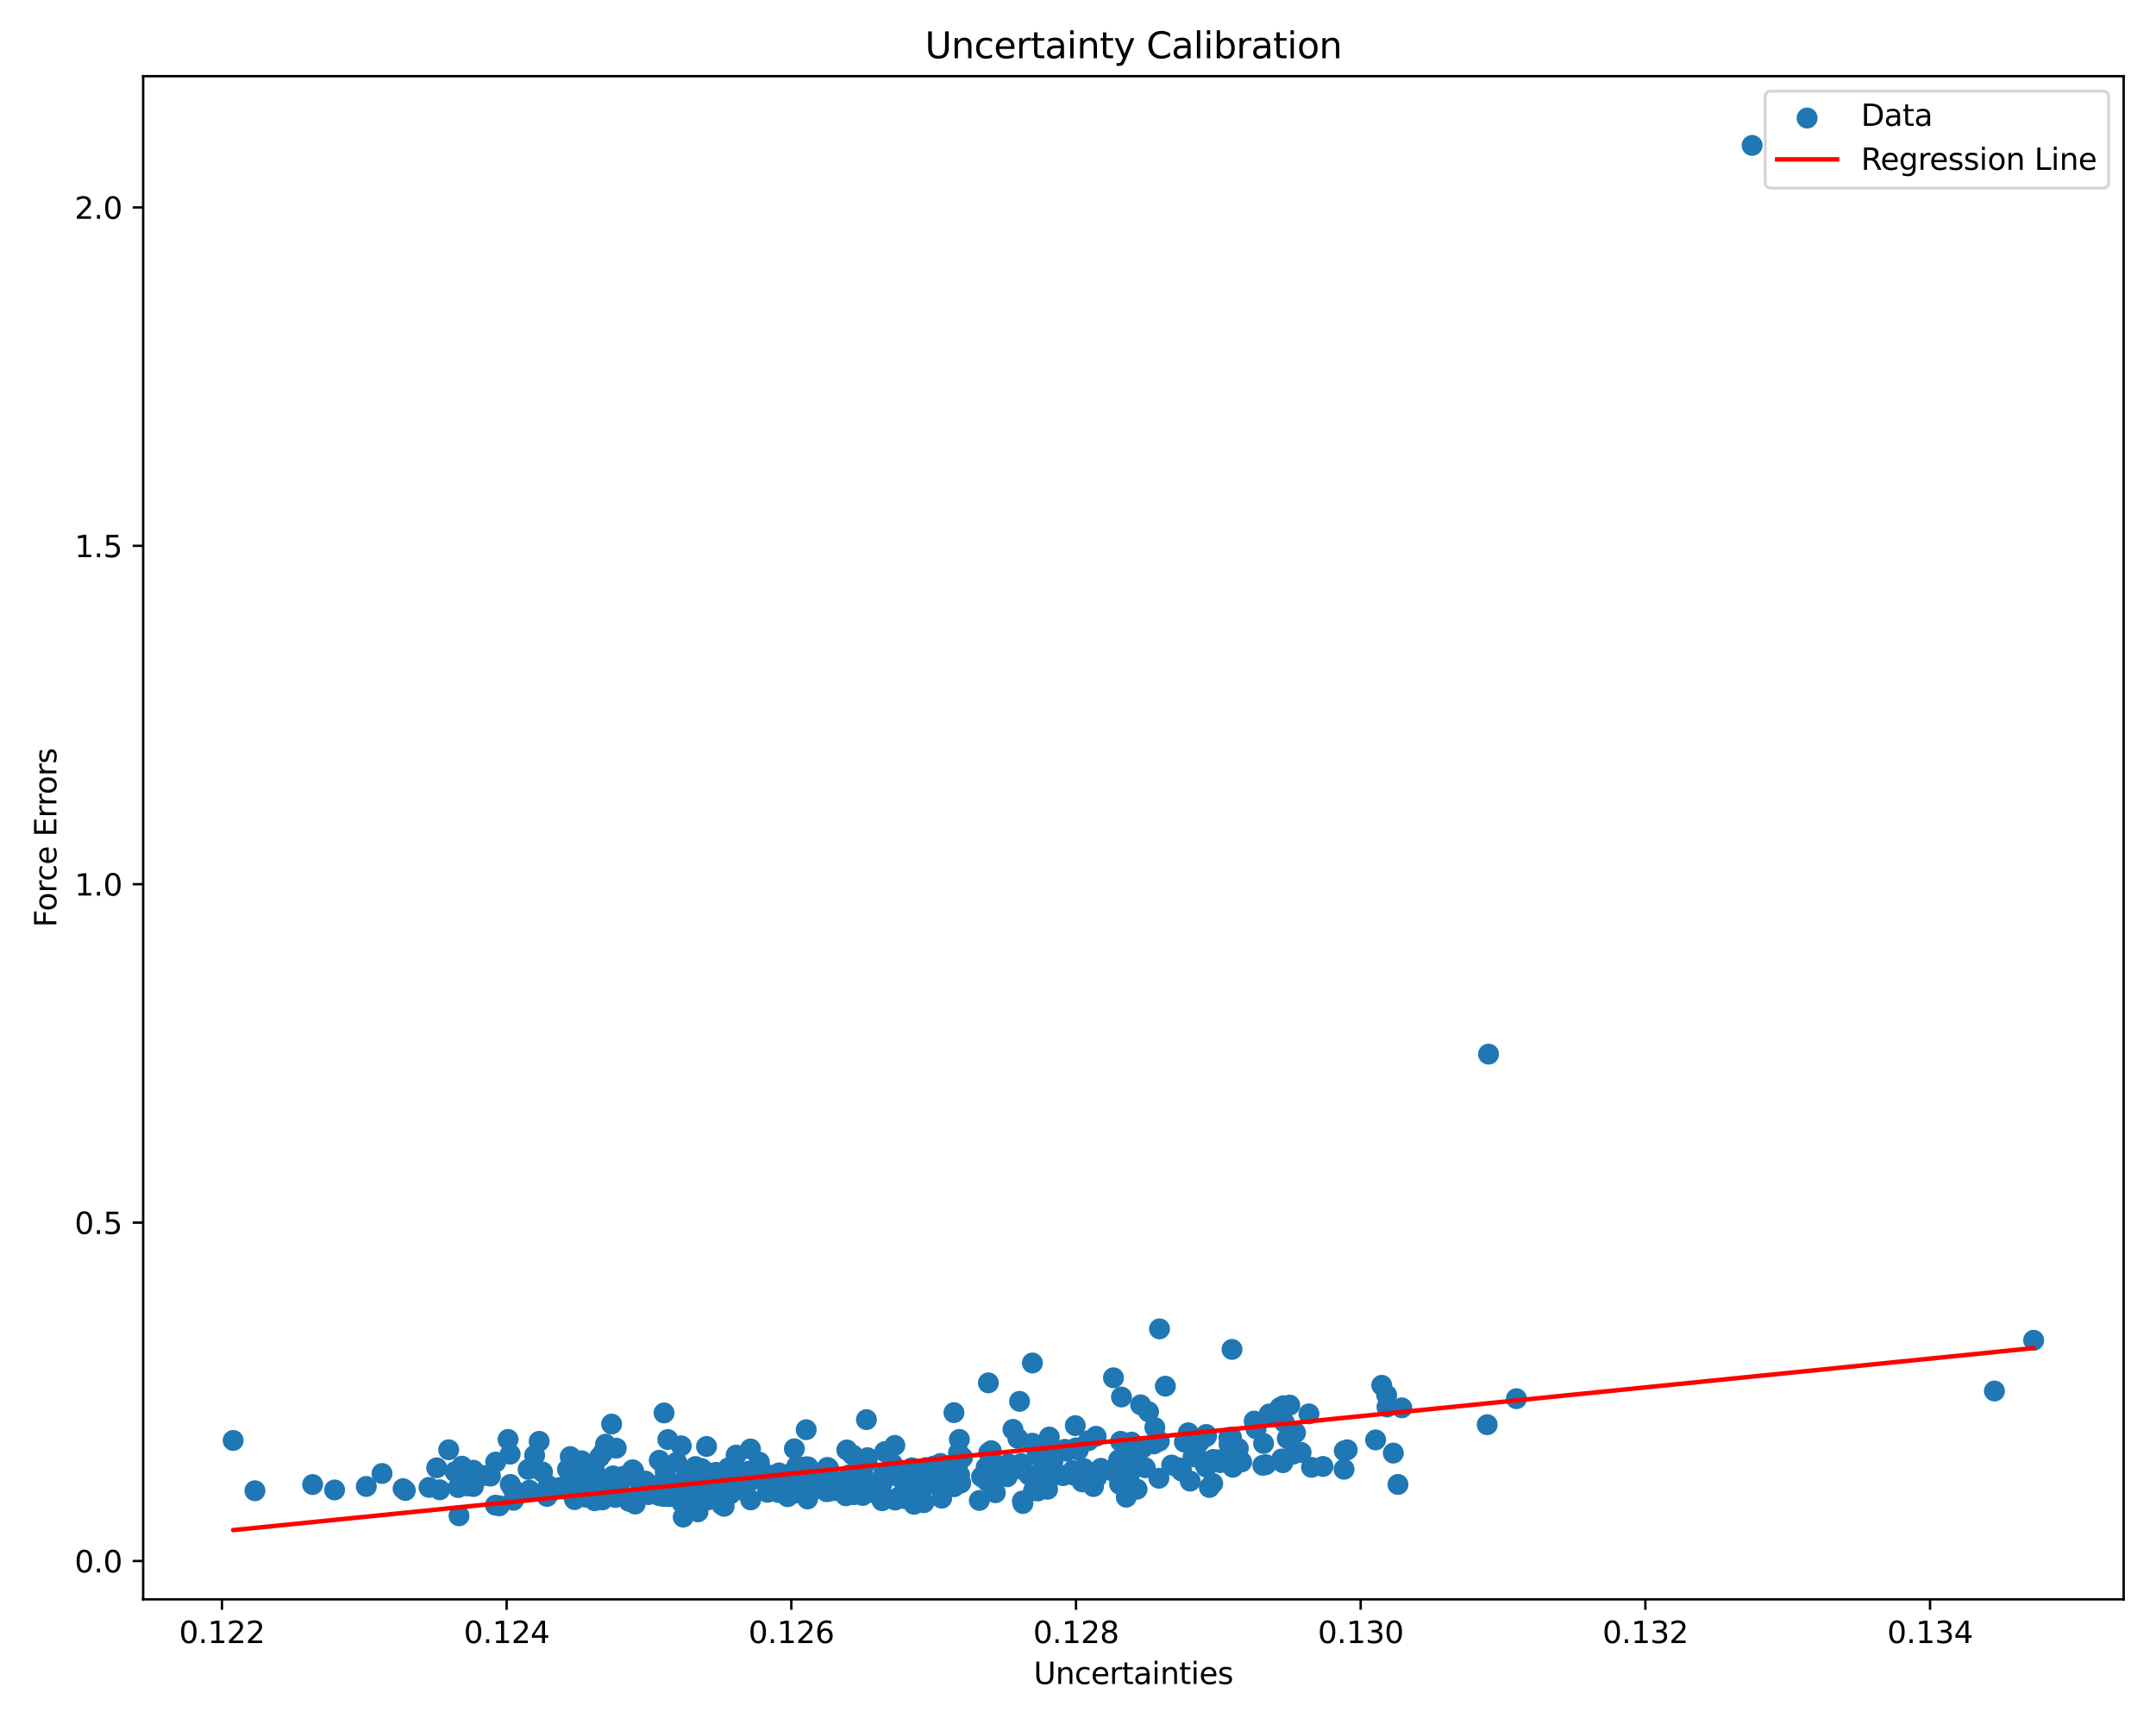 <?xml version="1.0" encoding="utf-8" standalone="no"?>
<!DOCTYPE svg PUBLIC "-//W3C//DTD SVG 1.1//EN"
  "http://www.w3.org/Graphics/SVG/1.1/DTD/svg11.dtd">
<svg xmlns:xlink="http://www.w3.org/1999/xlink" width="720pt" height="576pt" viewBox="0 0 720 576" xmlns="http://www.w3.org/2000/svg" version="1.1">
 <defs>
  <style type="text/css">*{stroke-linejoin: round; stroke-linecap: butt}</style>
 </defs>
 <g id="figure_1">
  <g id="patch_1">
   <path d="M 0 576 
L 720 576 
L 720 0 
L 0 0 
z
" style="fill: #ffffff"/>
  </g>
  <g id="axes_1">
   <g id="patch_2">
    <path d="M 47.81 534.04 
L 709.2 534.04 
L 709.2 25.44 
L 47.81 25.44 
z
" style="fill: #ffffff"/>
   </g>
   <g id="PathCollection_1">
    <defs>
     <path id="m23250dbe32" d="M 0 3 
C 0.796 3 1.559 2.684 2.121 2.121 
C 2.684 1.559 3 0.796 3 0 
C 3 -0.796 2.684 -1.559 2.121 -2.121 
C 1.559 -2.684 0.796 -3 0 -3 
C -0.796 -3 -1.559 -2.684 -2.121 -2.121 
C -2.684 -1.559 -3 -0.796 -3 0 
C -3 0.796 -2.684 1.559 -2.121 2.121 
C -1.559 2.684 -0.796 3 0 3 
z
" style="stroke: #1f77b4"/>
    </defs>
    <g clip-path="url(#p0f9165a4fd)">
     <use xlink:href="#m23250dbe32" x="135.35" y="497.682" style="fill: #1f77b4; stroke: #1f77b4"/>
     <use xlink:href="#m23250dbe32" x="355.013" y="492.73" style="fill: #1f77b4; stroke: #1f77b4"/>
     <use xlink:href="#m23250dbe32" x="282.471" y="499.462" style="fill: #1f77b4; stroke: #1f77b4"/>
     <use xlink:href="#m23250dbe32" x="448.926" y="484.445" style="fill: #1f77b4; stroke: #1f77b4"/>
     <use xlink:href="#m23250dbe32" x="294.157" y="499.075" style="fill: #1f77b4; stroke: #1f77b4"/>
     <use xlink:href="#m23250dbe32" x="429.894" y="480.321" style="fill: #1f77b4; stroke: #1f77b4"/>
     <use xlink:href="#m23250dbe32" x="230.853" y="499.258" style="fill: #1f77b4; stroke: #1f77b4"/>
     <use xlink:href="#m23250dbe32" x="286.015" y="492.051" style="fill: #1f77b4; stroke: #1f77b4"/>
     <use xlink:href="#m23250dbe32" x="158.092" y="496.362" style="fill: #1f77b4; stroke: #1f77b4"/>
     <use xlink:href="#m23250dbe32" x="205.493" y="500.014" style="fill: #1f77b4; stroke: #1f77b4"/>
     <use xlink:href="#m23250dbe32" x="230.21" y="497.395" style="fill: #1f77b4; stroke: #1f77b4"/>
     <use xlink:href="#m23250dbe32" x="289.229" y="496.518" style="fill: #1f77b4; stroke: #1f77b4"/>
     <use xlink:href="#m23250dbe32" x="421.709" y="489.285" style="fill: #1f77b4; stroke: #1f77b4"/>
     <use xlink:href="#m23250dbe32" x="405.145" y="487.336" style="fill: #1f77b4; stroke: #1f77b4"/>
     <use xlink:href="#m23250dbe32" x="344.748" y="481.902" style="fill: #1f77b4; stroke: #1f77b4"/>
     <use xlink:href="#m23250dbe32" x="371.842" y="460.051" style="fill: #1f77b4; stroke: #1f77b4"/>
     <use xlink:href="#m23250dbe32" x="273.788" y="493.397" style="fill: #1f77b4; stroke: #1f77b4"/>
     <use xlink:href="#m23250dbe32" x="346.912" y="486.366" style="fill: #1f77b4; stroke: #1f77b4"/>
     <use xlink:href="#m23250dbe32" x="318.609" y="496.437" style="fill: #1f77b4; stroke: #1f77b4"/>
     <use xlink:href="#m23250dbe32" x="506.412" y="467.034" style="fill: #1f77b4; stroke: #1f77b4"/>
     <use xlink:href="#m23250dbe32" x="260.756" y="494.855" style="fill: #1f77b4; stroke: #1f77b4"/>
     <use xlink:href="#m23250dbe32" x="396.822" y="478.428" style="fill: #1f77b4; stroke: #1f77b4"/>
     <use xlink:href="#m23250dbe32" x="350.94" y="486.649" style="fill: #1f77b4; stroke: #1f77b4"/>
     <use xlink:href="#m23250dbe32" x="215.561" y="494.553" style="fill: #1f77b4; stroke: #1f77b4"/>
     <use xlink:href="#m23250dbe32" x="211.605" y="491.137" style="fill: #1f77b4; stroke: #1f77b4"/>
     <use xlink:href="#m23250dbe32" x="407.466" y="488.398" style="fill: #1f77b4; stroke: #1f77b4"/>
     <use xlink:href="#m23250dbe32" x="183.128" y="496.063" style="fill: #1f77b4; stroke: #1f77b4"/>
     <use xlink:href="#m23250dbe32" x="338.548" y="489.453" style="fill: #1f77b4; stroke: #1f77b4"/>
     <use xlink:href="#m23250dbe32" x="298.938" y="500.884" style="fill: #1f77b4; stroke: #1f77b4"/>
     <use xlink:href="#m23250dbe32" x="154.267" y="489.572" style="fill: #1f77b4; stroke: #1f77b4"/>
     <use xlink:href="#m23250dbe32" x="127.578" y="492.014" style="fill: #1f77b4; stroke: #1f77b4"/>
     <use xlink:href="#m23250dbe32" x="430.713" y="469.18" style="fill: #1f77b4; stroke: #1f77b4"/>
     <use xlink:href="#m23250dbe32" x="382.459" y="490.1" style="fill: #1f77b4; stroke: #1f77b4"/>
     <use xlink:href="#m23250dbe32" x="361.379" y="494.815" style="fill: #1f77b4; stroke: #1f77b4"/>
     <use xlink:href="#m23250dbe32" x="234.274" y="490.363" style="fill: #1f77b4; stroke: #1f77b4"/>
     <use xlink:href="#m23250dbe32" x="239.318" y="496.826" style="fill: #1f77b4; stroke: #1f77b4"/>
     <use xlink:href="#m23250dbe32" x="330.808" y="486.321" style="fill: #1f77b4; stroke: #1f77b4"/>
     <use xlink:href="#m23250dbe32" x="373.9" y="495.585" style="fill: #1f77b4; stroke: #1f77b4"/>
     <use xlink:href="#m23250dbe32" x="194.67" y="496.015" style="fill: #1f77b4; stroke: #1f77b4"/>
     <use xlink:href="#m23250dbe32" x="276.066" y="498.104" style="fill: #1f77b4; stroke: #1f77b4"/>
     <use xlink:href="#m23250dbe32" x="394.615" y="491.209" style="fill: #1f77b4; stroke: #1f77b4"/>
     <use xlink:href="#m23250dbe32" x="260.184" y="491.818" style="fill: #1f77b4; stroke: #1f77b4"/>
     <use xlink:href="#m23250dbe32" x="274.868" y="493.584" style="fill: #1f77b4; stroke: #1f77b4"/>
     <use xlink:href="#m23250dbe32" x="289.294" y="495.399" style="fill: #1f77b4; stroke: #1f77b4"/>
     <use xlink:href="#m23250dbe32" x="205.812" y="483.564" style="fill: #1f77b4; stroke: #1f77b4"/>
     <use xlink:href="#m23250dbe32" x="461.436" y="462.568" style="fill: #1f77b4; stroke: #1f77b4"/>
     <use xlink:href="#m23250dbe32" x="269.191" y="489.793" style="fill: #1f77b4; stroke: #1f77b4"/>
     <use xlink:href="#m23250dbe32" x="402.832" y="478.99" style="fill: #1f77b4; stroke: #1f77b4"/>
     <use xlink:href="#m23250dbe32" x="434.505" y="484.972" style="fill: #1f77b4; stroke: #1f77b4"/>
     <use xlink:href="#m23250dbe32" x="385.652" y="476.653" style="fill: #1f77b4; stroke: #1f77b4"/>
     <use xlink:href="#m23250dbe32" x="151.954" y="491.437" style="fill: #1f77b4; stroke: #1f77b4"/>
     <use xlink:href="#m23250dbe32" x="428.586" y="469.388" style="fill: #1f77b4; stroke: #1f77b4"/>
     <use xlink:href="#m23250dbe32" x="243.045" y="492.642" style="fill: #1f77b4; stroke: #1f77b4"/>
     <use xlink:href="#m23250dbe32" x="257.766" y="497.215" style="fill: #1f77b4; stroke: #1f77b4"/>
     <use xlink:href="#m23250dbe32" x="183.428" y="496.524" style="fill: #1f77b4; stroke: #1f77b4"/>
     <use xlink:href="#m23250dbe32" x="309.467" y="495.877" style="fill: #1f77b4; stroke: #1f77b4"/>
     <use xlink:href="#m23250dbe32" x="266.09" y="489.511" style="fill: #1f77b4; stroke: #1f77b4"/>
     <use xlink:href="#m23250dbe32" x="423.839" y="472.147" style="fill: #1f77b4; stroke: #1f77b4"/>
     <use xlink:href="#m23250dbe32" x="220.097" y="499.393" style="fill: #1f77b4; stroke: #1f77b4"/>
     <use xlink:href="#m23250dbe32" x="410.38" y="479.995" style="fill: #1f77b4; stroke: #1f77b4"/>
     <use xlink:href="#m23250dbe32" x="239.168" y="491.639" style="fill: #1f77b4; stroke: #1f77b4"/>
     <use xlink:href="#m23250dbe32" x="385.374" y="482.145" style="fill: #1f77b4; stroke: #1f77b4"/>
     <use xlink:href="#m23250dbe32" x="233.478" y="497.714" style="fill: #1f77b4; stroke: #1f77b4"/>
     <use xlink:href="#m23250dbe32" x="249.884" y="494.154" style="fill: #1f77b4; stroke: #1f77b4"/>
     <use xlink:href="#m23250dbe32" x="428.864" y="474.917" style="fill: #1f77b4; stroke: #1f77b4"/>
     <use xlink:href="#m23250dbe32" x="391.276" y="489.193" style="fill: #1f77b4; stroke: #1f77b4"/>
     <use xlink:href="#m23250dbe32" x="250.806" y="494.381" style="fill: #1f77b4; stroke: #1f77b4"/>
     <use xlink:href="#m23250dbe32" x="227.513" y="482.778" style="fill: #1f77b4; stroke: #1f77b4"/>
     <use xlink:href="#m23250dbe32" x="327.787" y="493.121" style="fill: #1f77b4; stroke: #1f77b4"/>
     <use xlink:href="#m23250dbe32" x="305.888" y="496.442" style="fill: #1f77b4; stroke: #1f77b4"/>
     <use xlink:href="#m23250dbe32" x="178.555" y="485.946" style="fill: #1f77b4; stroke: #1f77b4"/>
     <use xlink:href="#m23250dbe32" x="269.689" y="500.519" style="fill: #1f77b4; stroke: #1f77b4"/>
     <use xlink:href="#m23250dbe32" x="320.85" y="495.204" style="fill: #1f77b4; stroke: #1f77b4"/>
     <use xlink:href="#m23250dbe32" x="375.396" y="485.86" style="fill: #1f77b4; stroke: #1f77b4"/>
     <use xlink:href="#m23250dbe32" x="332.395" y="498.437" style="fill: #1f77b4; stroke: #1f77b4"/>
     <use xlink:href="#m23250dbe32" x="252.334" y="492.759" style="fill: #1f77b4; stroke: #1f77b4"/>
     <use xlink:href="#m23250dbe32" x="341.056" y="488.667" style="fill: #1f77b4; stroke: #1f77b4"/>
     <use xlink:href="#m23250dbe32" x="240.357" y="494.822" style="fill: #1f77b4; stroke: #1f77b4"/>
     <use xlink:href="#m23250dbe32" x="201.187" y="500.848" style="fill: #1f77b4; stroke: #1f77b4"/>
     <use xlink:href="#m23250dbe32" x="268.81" y="497.012" style="fill: #1f77b4; stroke: #1f77b4"/>
     <use xlink:href="#m23250dbe32" x="374.515" y="466.484" style="fill: #1f77b4; stroke: #1f77b4"/>
     <use xlink:href="#m23250dbe32" x="201.954" y="496.423" style="fill: #1f77b4; stroke: #1f77b4"/>
     <use xlink:href="#m23250dbe32" x="331.018" y="484.405" style="fill: #1f77b4; stroke: #1f77b4"/>
     <use xlink:href="#m23250dbe32" x="261.744" y="497.234" style="fill: #1f77b4; stroke: #1f77b4"/>
     <use xlink:href="#m23250dbe32" x="284.78" y="485.836" style="fill: #1f77b4; stroke: #1f77b4"/>
     <use xlink:href="#m23250dbe32" x="346.635" y="497.846" style="fill: #1f77b4; stroke: #1f77b4"/>
     <use xlink:href="#m23250dbe32" x="305.236" y="502.308" style="fill: #1f77b4; stroke: #1f77b4"/>
     <use xlink:href="#m23250dbe32" x="343.646" y="492.524" style="fill: #1f77b4; stroke: #1f77b4"/>
     <use xlink:href="#m23250dbe32" x="163.786" y="492.894" style="fill: #1f77b4; stroke: #1f77b4"/>
     <use xlink:href="#m23250dbe32" x="314.087" y="488.667" style="fill: #1f77b4; stroke: #1f77b4"/>
     <use xlink:href="#m23250dbe32" x="201.051" y="496.038" style="fill: #1f77b4; stroke: #1f77b4"/>
     <use xlink:href="#m23250dbe32" x="399.285" y="485.283" style="fill: #1f77b4; stroke: #1f77b4"/>
     <use xlink:href="#m23250dbe32" x="231.828" y="501.364" style="fill: #1f77b4; stroke: #1f77b4"/>
     <use xlink:href="#m23250dbe32" x="380.924" y="469.101" style="fill: #1f77b4; stroke: #1f77b4"/>
     <use xlink:href="#m23250dbe32" x="250.129" y="492.294" style="fill: #1f77b4; stroke: #1f77b4"/>
     <use xlink:href="#m23250dbe32" x="134.609" y="497.086" style="fill: #1f77b4; stroke: #1f77b4"/>
     <use xlink:href="#m23250dbe32" x="194.169" y="487.74" style="fill: #1f77b4; stroke: #1f77b4"/>
     <use xlink:href="#m23250dbe32" x="180.054" y="481.279" style="fill: #1f77b4; stroke: #1f77b4"/>
     <use xlink:href="#m23250dbe32" x="305.846" y="493.252" style="fill: #1f77b4; stroke: #1f77b4"/>
     <use xlink:href="#m23250dbe32" x="358.537" y="492.576" style="fill: #1f77b4; stroke: #1f77b4"/>
     <use xlink:href="#m23250dbe32" x="463.176" y="469.819" style="fill: #1f77b4; stroke: #1f77b4"/>
     <use xlink:href="#m23250dbe32" x="377.016" y="493.355" style="fill: #1f77b4; stroke: #1f77b4"/>
     <use xlink:href="#m23250dbe32" x="85.135" y="497.779" style="fill: #1f77b4; stroke: #1f77b4"/>
     <use xlink:href="#m23250dbe32" x="302.91" y="494.142" style="fill: #1f77b4; stroke: #1f77b4"/>
     <use xlink:href="#m23250dbe32" x="497.105" y="351.986" style="fill: #1f77b4; stroke: #1f77b4"/>
     <use xlink:href="#m23250dbe32" x="348.26" y="484.813" style="fill: #1f77b4; stroke: #1f77b4"/>
     <use xlink:href="#m23250dbe32" x="276.288" y="489.993" style="fill: #1f77b4; stroke: #1f77b4"/>
     <use xlink:href="#m23250dbe32" x="308.542" y="501.773" style="fill: #1f77b4; stroke: #1f77b4"/>
     <use xlink:href="#m23250dbe32" x="267.186" y="495.95" style="fill: #1f77b4; stroke: #1f77b4"/>
     <use xlink:href="#m23250dbe32" x="269.234" y="477.391" style="fill: #1f77b4; stroke: #1f77b4"/>
     <use xlink:href="#m23250dbe32" x="318.571" y="471.696" style="fill: #1f77b4; stroke: #1f77b4"/>
     <use xlink:href="#m23250dbe32" x="267.597" y="497.108" style="fill: #1f77b4; stroke: #1f77b4"/>
     <use xlink:href="#m23250dbe32" x="371.429" y="491.16" style="fill: #1f77b4; stroke: #1f77b4"/>
     <use xlink:href="#m23250dbe32" x="243.877" y="498.877" style="fill: #1f77b4; stroke: #1f77b4"/>
     <use xlink:href="#m23250dbe32" x="210.069" y="501.326" style="fill: #1f77b4; stroke: #1f77b4"/>
     <use xlink:href="#m23250dbe32" x="161.421" y="492.71" style="fill: #1f77b4; stroke: #1f77b4"/>
     <use xlink:href="#m23250dbe32" x="271.286" y="497.528" style="fill: #1f77b4; stroke: #1f77b4"/>
     <use xlink:href="#m23250dbe32" x="171.326" y="497.239" style="fill: #1f77b4; stroke: #1f77b4"/>
     <use xlink:href="#m23250dbe32" x="432.649" y="478.429" style="fill: #1f77b4; stroke: #1f77b4"/>
     <use xlink:href="#m23250dbe32" x="279.104" y="497.726" style="fill: #1f77b4; stroke: #1f77b4"/>
     <use xlink:href="#m23250dbe32" x="287.057" y="495.662" style="fill: #1f77b4; stroke: #1f77b4"/>
     <use xlink:href="#m23250dbe32" x="316.565" y="489.406" style="fill: #1f77b4; stroke: #1f77b4"/>
     <use xlink:href="#m23250dbe32" x="77.873" y="480.984" style="fill: #1f77b4; stroke: #1f77b4"/>
     <use xlink:href="#m23250dbe32" x="283.537" y="492.506" style="fill: #1f77b4; stroke: #1f77b4"/>
     <use xlink:href="#m23250dbe32" x="381.529" y="483.556" style="fill: #1f77b4; stroke: #1f77b4"/>
     <use xlink:href="#m23250dbe32" x="399.537" y="481.307" style="fill: #1f77b4; stroke: #1f77b4"/>
     <use xlink:href="#m23250dbe32" x="236.338" y="500.861" style="fill: #1f77b4; stroke: #1f77b4"/>
     <use xlink:href="#m23250dbe32" x="198.472" y="490.371" style="fill: #1f77b4; stroke: #1f77b4"/>
     <use xlink:href="#m23250dbe32" x="314.114" y="496.023" style="fill: #1f77b4; stroke: #1f77b4"/>
     <use xlink:href="#m23250dbe32" x="428.417" y="488.412" style="fill: #1f77b4; stroke: #1f77b4"/>
     <use xlink:href="#m23250dbe32" x="265.426" y="498.556" style="fill: #1f77b4; stroke: #1f77b4"/>
     <use xlink:href="#m23250dbe32" x="289.695" y="486.732" style="fill: #1f77b4; stroke: #1f77b4"/>
     <use xlink:href="#m23250dbe32" x="170.406" y="495.673" style="fill: #1f77b4; stroke: #1f77b4"/>
     <use xlink:href="#m23250dbe32" x="297.913" y="492.68" style="fill: #1f77b4; stroke: #1f77b4"/>
     <use xlink:href="#m23250dbe32" x="387.157" y="481.214" style="fill: #1f77b4; stroke: #1f77b4"/>
     <use xlink:href="#m23250dbe32" x="363.501" y="481.076" style="fill: #1f77b4; stroke: #1f77b4"/>
     <use xlink:href="#m23250dbe32" x="219.482" y="496.54" style="fill: #1f77b4; stroke: #1f77b4"/>
     <use xlink:href="#m23250dbe32" x="408.09" y="487.569" style="fill: #1f77b4; stroke: #1f77b4"/>
     <use xlink:href="#m23250dbe32" x="421.974" y="481.985" style="fill: #1f77b4; stroke: #1f77b4"/>
     <use xlink:href="#m23250dbe32" x="320.38" y="480.641" style="fill: #1f77b4; stroke: #1f77b4"/>
     <use xlink:href="#m23250dbe32" x="228.269" y="494.651" style="fill: #1f77b4; stroke: #1f77b4"/>
     <use xlink:href="#m23250dbe32" x="223.021" y="480.677" style="fill: #1f77b4; stroke: #1f77b4"/>
     <use xlink:href="#m23250dbe32" x="351.586" y="488.112" style="fill: #1f77b4; stroke: #1f77b4"/>
     <use xlink:href="#m23250dbe32" x="373.577" y="487.466" style="fill: #1f77b4; stroke: #1f77b4"/>
     <use xlink:href="#m23250dbe32" x="221.76" y="471.802" style="fill: #1f77b4; stroke: #1f77b4"/>
     <use xlink:href="#m23250dbe32" x="170.363" y="485.567" style="fill: #1f77b4; stroke: #1f77b4"/>
     <use xlink:href="#m23250dbe32" x="378.054" y="487.197" style="fill: #1f77b4; stroke: #1f77b4"/>
     <use xlink:href="#m23250dbe32" x="253.614" y="488.25" style="fill: #1f77b4; stroke: #1f77b4"/>
     <use xlink:href="#m23250dbe32" x="303.407" y="490.917" style="fill: #1f77b4; stroke: #1f77b4"/>
     <use xlink:href="#m23250dbe32" x="366.17" y="493.416" style="fill: #1f77b4; stroke: #1f77b4"/>
     <use xlink:href="#m23250dbe32" x="270.963" y="497.946" style="fill: #1f77b4; stroke: #1f77b4"/>
     <use xlink:href="#m23250dbe32" x="329.642" y="494.575" style="fill: #1f77b4; stroke: #1f77b4"/>
     <use xlink:href="#m23250dbe32" x="449.909" y="484.119" style="fill: #1f77b4; stroke: #1f77b4"/>
     <use xlink:href="#m23250dbe32" x="158.081" y="490.937" style="fill: #1f77b4; stroke: #1f77b4"/>
     <use xlink:href="#m23250dbe32" x="248.199" y="496.884" style="fill: #1f77b4; stroke: #1f77b4"/>
     <use xlink:href="#m23250dbe32" x="203.89" y="493.975" style="fill: #1f77b4; stroke: #1f77b4"/>
     <use xlink:href="#m23250dbe32" x="143.266" y="496.656" style="fill: #1f77b4; stroke: #1f77b4"/>
     <use xlink:href="#m23250dbe32" x="338.277" y="477.295" style="fill: #1f77b4; stroke: #1f77b4"/>
     <use xlink:href="#m23250dbe32" x="413.549" y="483.664" style="fill: #1f77b4; stroke: #1f77b4"/>
     <use xlink:href="#m23250dbe32" x="250.252" y="491.203" style="fill: #1f77b4; stroke: #1f77b4"/>
     <use xlink:href="#m23250dbe32" x="355.607" y="483.938" style="fill: #1f77b4; stroke: #1f77b4"/>
     <use xlink:href="#m23250dbe32" x="190.732" y="498.292" style="fill: #1f77b4; stroke: #1f77b4"/>
     <use xlink:href="#m23250dbe32" x="265.279" y="483.77" style="fill: #1f77b4; stroke: #1f77b4"/>
     <use xlink:href="#m23250dbe32" x="320.044" y="488.565" style="fill: #1f77b4; stroke: #1f77b4"/>
     <use xlink:href="#m23250dbe32" x="165.442" y="502.596" style="fill: #1f77b4; stroke: #1f77b4"/>
     <use xlink:href="#m23250dbe32" x="347.555" y="485.325" style="fill: #1f77b4; stroke: #1f77b4"/>
     <use xlink:href="#m23250dbe32" x="256.27" y="498.308" style="fill: #1f77b4; stroke: #1f77b4"/>
     <use xlink:href="#m23250dbe32" x="201.347" y="485.107" style="fill: #1f77b4; stroke: #1f77b4"/>
     <use xlink:href="#m23250dbe32" x="336.794" y="488.768" style="fill: #1f77b4; stroke: #1f77b4"/>
     <use xlink:href="#m23250dbe32" x="232.237" y="489.698" style="fill: #1f77b4; stroke: #1f77b4"/>
     <use xlink:href="#m23250dbe32" x="306.248" y="497.995" style="fill: #1f77b4; stroke: #1f77b4"/>
     <use xlink:href="#m23250dbe32" x="235.628" y="492.877" style="fill: #1f77b4; stroke: #1f77b4"/>
     <use xlink:href="#m23250dbe32" x="418.837" y="474.518" style="fill: #1f77b4; stroke: #1f77b4"/>
     <use xlink:href="#m23250dbe32" x="311.855" y="489.528" style="fill: #1f77b4; stroke: #1f77b4"/>
     <use xlink:href="#m23250dbe32" x="402.274" y="488.707" style="fill: #1f77b4; stroke: #1f77b4"/>
     <use xlink:href="#m23250dbe32" x="187.012" y="496.691" style="fill: #1f77b4; stroke: #1f77b4"/>
     <use xlink:href="#m23250dbe32" x="216.09" y="497.362" style="fill: #1f77b4; stroke: #1f77b4"/>
     <use xlink:href="#m23250dbe32" x="332.862" y="492.05" style="fill: #1f77b4; stroke: #1f77b4"/>
     <use xlink:href="#m23250dbe32" x="398.415" y="486.474" style="fill: #1f77b4; stroke: #1f77b4"/>
     <use xlink:href="#m23250dbe32" x="276.521" y="490.151" style="fill: #1f77b4; stroke: #1f77b4"/>
     <use xlink:href="#m23250dbe32" x="374.211" y="481.267" style="fill: #1f77b4; stroke: #1f77b4"/>
     <use xlink:href="#m23250dbe32" x="309.288" y="490.052" style="fill: #1f77b4; stroke: #1f77b4"/>
     <use xlink:href="#m23250dbe32" x="293.336" y="495.294" style="fill: #1f77b4; stroke: #1f77b4"/>
     <use xlink:href="#m23250dbe32" x="245.846" y="493.529" style="fill: #1f77b4; stroke: #1f77b4"/>
     <use xlink:href="#m23250dbe32" x="190.835" y="495.56" style="fill: #1f77b4; stroke: #1f77b4"/>
     <use xlink:href="#m23250dbe32" x="205.532" y="495.927" style="fill: #1f77b4; stroke: #1f77b4"/>
     <use xlink:href="#m23250dbe32" x="329.329" y="489.932" style="fill: #1f77b4; stroke: #1f77b4"/>
     <use xlink:href="#m23250dbe32" x="122.326" y="496.346" style="fill: #1f77b4; stroke: #1f77b4"/>
     <use xlink:href="#m23250dbe32" x="360.094" y="484.157" style="fill: #1f77b4; stroke: #1f77b4"/>
     <use xlink:href="#m23250dbe32" x="404.993" y="495.32" style="fill: #1f77b4; stroke: #1f77b4"/>
     <use xlink:href="#m23250dbe32" x="288.223" y="492.594" style="fill: #1f77b4; stroke: #1f77b4"/>
     <use xlink:href="#m23250dbe32" x="268.241" y="494.495" style="fill: #1f77b4; stroke: #1f77b4"/>
     <use xlink:href="#m23250dbe32" x="228.83" y="493.666" style="fill: #1f77b4; stroke: #1f77b4"/>
     <use xlink:href="#m23250dbe32" x="359.385" y="483.44" style="fill: #1f77b4; stroke: #1f77b4"/>
     <use xlink:href="#m23250dbe32" x="230.851" y="491.54" style="fill: #1f77b4; stroke: #1f77b4"/>
     <use xlink:href="#m23250dbe32" x="221.462" y="499.676" style="fill: #1f77b4; stroke: #1f77b4"/>
     <use xlink:href="#m23250dbe32" x="298.095" y="488.872" style="fill: #1f77b4; stroke: #1f77b4"/>
     <use xlink:href="#m23250dbe32" x="149.844" y="484.099" style="fill: #1f77b4; stroke: #1f77b4"/>
     <use xlink:href="#m23250dbe32" x="376.539" y="495.047" style="fill: #1f77b4; stroke: #1f77b4"/>
     <use xlink:href="#m23250dbe32" x="459.388" y="480.807" style="fill: #1f77b4; stroke: #1f77b4"/>
     <use xlink:href="#m23250dbe32" x="320.467" y="492.466" style="fill: #1f77b4; stroke: #1f77b4"/>
     <use xlink:href="#m23250dbe32" x="379.729" y="497.257" style="fill: #1f77b4; stroke: #1f77b4"/>
     <use xlink:href="#m23250dbe32" x="403.876" y="496.675" style="fill: #1f77b4; stroke: #1f77b4"/>
     <use xlink:href="#m23250dbe32" x="153.017" y="496.702" style="fill: #1f77b4; stroke: #1f77b4"/>
     <use xlink:href="#m23250dbe32" x="193.222" y="490.912" style="fill: #1f77b4; stroke: #1f77b4"/>
     <use xlink:href="#m23250dbe32" x="389.171" y="462.867" style="fill: #1f77b4; stroke: #1f77b4"/>
     <use xlink:href="#m23250dbe32" x="245.028" y="489.397" style="fill: #1f77b4; stroke: #1f77b4"/>
     <use xlink:href="#m23250dbe32" x="264.555" y="491.763" style="fill: #1f77b4; stroke: #1f77b4"/>
     <use xlink:href="#m23250dbe32" x="395.525" y="481.525" style="fill: #1f77b4; stroke: #1f77b4"/>
     <use xlink:href="#m23250dbe32" x="241.832" y="502.97" style="fill: #1f77b4; stroke: #1f77b4"/>
     <use xlink:href="#m23250dbe32" x="153.291" y="506.142" style="fill: #1f77b4; stroke: #1f77b4"/>
     <use xlink:href="#m23250dbe32" x="196.867" y="499.944" style="fill: #1f77b4; stroke: #1f77b4"/>
     <use xlink:href="#m23250dbe32" x="216.57" y="499.063" style="fill: #1f77b4; stroke: #1f77b4"/>
     <use xlink:href="#m23250dbe32" x="350.416" y="479.845" style="fill: #1f77b4; stroke: #1f77b4"/>
     <use xlink:href="#m23250dbe32" x="302.087" y="495.571" style="fill: #1f77b4; stroke: #1f77b4"/>
     <use xlink:href="#m23250dbe32" x="428.023" y="487.173" style="fill: #1f77b4; stroke: #1f77b4"/>
     <use xlink:href="#m23250dbe32" x="223.732" y="498.376" style="fill: #1f77b4; stroke: #1f77b4"/>
     <use xlink:href="#m23250dbe32" x="252.166" y="491.194" style="fill: #1f77b4; stroke: #1f77b4"/>
     <use xlink:href="#m23250dbe32" x="194.702" y="493.425" style="fill: #1f77b4; stroke: #1f77b4"/>
     <use xlink:href="#m23250dbe32" x="146.855" y="497.459" style="fill: #1f77b4; stroke: #1f77b4"/>
     <use xlink:href="#m23250dbe32" x="191.871" y="500.738" style="fill: #1f77b4; stroke: #1f77b4"/>
     <use xlink:href="#m23250dbe32" x="330.389" y="493.616" style="fill: #1f77b4; stroke: #1f77b4"/>
     <use xlink:href="#m23250dbe32" x="276.683" y="490.335" style="fill: #1f77b4; stroke: #1f77b4"/>
     <use xlink:href="#m23250dbe32" x="261.288" y="493.556" style="fill: #1f77b4; stroke: #1f77b4"/>
     <use xlink:href="#m23250dbe32" x="321.455" y="486.669" style="fill: #1f77b4; stroke: #1f77b4"/>
     <use xlink:href="#m23250dbe32" x="225.986" y="488.265" style="fill: #1f77b4; stroke: #1f77b4"/>
     <use xlink:href="#m23250dbe32" x="341.263" y="490.651" style="fill: #1f77b4; stroke: #1f77b4"/>
     <use xlink:href="#m23250dbe32" x="241.11" y="502.516" style="fill: #1f77b4; stroke: #1f77b4"/>
     <use xlink:href="#m23250dbe32" x="223.341" y="497.861" style="fill: #1f77b4; stroke: #1f77b4"/>
     <use xlink:href="#m23250dbe32" x="303.758" y="500.349" style="fill: #1f77b4; stroke: #1f77b4"/>
     <use xlink:href="#m23250dbe32" x="195.435" y="499.887" style="fill: #1f77b4; stroke: #1f77b4"/>
     <use xlink:href="#m23250dbe32" x="199.046" y="495.502" style="fill: #1f77b4; stroke: #1f77b4"/>
     <use xlink:href="#m23250dbe32" x="239.785" y="497.6" style="fill: #1f77b4; stroke: #1f77b4"/>
     <use xlink:href="#m23250dbe32" x="265.851" y="493.425" style="fill: #1f77b4; stroke: #1f77b4"/>
     <use xlink:href="#m23250dbe32" x="231.177" y="492.84" style="fill: #1f77b4; stroke: #1f77b4"/>
     <use xlink:href="#m23250dbe32" x="265.935" y="494.759" style="fill: #1f77b4; stroke: #1f77b4"/>
     <use xlink:href="#m23250dbe32" x="349.85" y="497.287" style="fill: #1f77b4; stroke: #1f77b4"/>
     <use xlink:href="#m23250dbe32" x="400.445" y="481.615" style="fill: #1f77b4; stroke: #1f77b4"/>
     <use xlink:href="#m23250dbe32" x="221.163" y="497.136" style="fill: #1f77b4; stroke: #1f77b4"/>
     <use xlink:href="#m23250dbe32" x="448.851" y="490.604" style="fill: #1f77b4; stroke: #1f77b4"/>
     <use xlink:href="#m23250dbe32" x="200.212" y="486.581" style="fill: #1f77b4; stroke: #1f77b4"/>
     <use xlink:href="#m23250dbe32" x="220.159" y="487.603" style="fill: #1f77b4; stroke: #1f77b4"/>
     <use xlink:href="#m23250dbe32" x="238.473" y="492.752" style="fill: #1f77b4; stroke: #1f77b4"/>
     <use xlink:href="#m23250dbe32" x="339.921" y="480.298" style="fill: #1f77b4; stroke: #1f77b4"/>
     <use xlink:href="#m23250dbe32" x="165.534" y="488.214" style="fill: #1f77b4; stroke: #1f77b4"/>
     <use xlink:href="#m23250dbe32" x="212.127" y="502.219" style="fill: #1f77b4; stroke: #1f77b4"/>
     <use xlink:href="#m23250dbe32" x="215.639" y="498.608" style="fill: #1f77b4; stroke: #1f77b4"/>
     <use xlink:href="#m23250dbe32" x="383.566" y="471.413" style="fill: #1f77b4; stroke: #1f77b4"/>
     <use xlink:href="#m23250dbe32" x="289.507" y="488.218" style="fill: #1f77b4; stroke: #1f77b4"/>
     <use xlink:href="#m23250dbe32" x="310.652" y="493.037" style="fill: #1f77b4; stroke: #1f77b4"/>
     <use xlink:href="#m23250dbe32" x="666.048" y="464.478" style="fill: #1f77b4; stroke: #1f77b4"/>
     <use xlink:href="#m23250dbe32" x="412.725" y="484.552" style="fill: #1f77b4; stroke: #1f77b4"/>
     <use xlink:href="#m23250dbe32" x="169.67" y="480.645" style="fill: #1f77b4; stroke: #1f77b4"/>
     <use xlink:href="#m23250dbe32" x="202.207" y="482.255" style="fill: #1f77b4; stroke: #1f77b4"/>
     <use xlink:href="#m23250dbe32" x="234.627" y="499.28" style="fill: #1f77b4; stroke: #1f77b4"/>
     <use xlink:href="#m23250dbe32" x="358.316" y="490.994" style="fill: #1f77b4; stroke: #1f77b4"/>
     <use xlink:href="#m23250dbe32" x="346.641" y="484.362" style="fill: #1f77b4; stroke: #1f77b4"/>
     <use xlink:href="#m23250dbe32" x="224.41" y="495.704" style="fill: #1f77b4; stroke: #1f77b4"/>
     <use xlink:href="#m23250dbe32" x="314.49" y="500.266" style="fill: #1f77b4; stroke: #1f77b4"/>
     <use xlink:href="#m23250dbe32" x="431.907" y="485.549" style="fill: #1f77b4; stroke: #1f77b4"/>
     <use xlink:href="#m23250dbe32" x="273.093" y="493.731" style="fill: #1f77b4; stroke: #1f77b4"/>
     <use xlink:href="#m23250dbe32" x="274.98" y="494.231" style="fill: #1f77b4; stroke: #1f77b4"/>
     <use xlink:href="#m23250dbe32" x="496.657" y="475.726" style="fill: #1f77b4; stroke: #1f77b4"/>
     <use xlink:href="#m23250dbe32" x="282.793" y="484.16" style="fill: #1f77b4; stroke: #1f77b4"/>
     <use xlink:href="#m23250dbe32" x="350.977" y="493.299" style="fill: #1f77b4; stroke: #1f77b4"/>
     <use xlink:href="#m23250dbe32" x="298.832" y="482.633" style="fill: #1f77b4; stroke: #1f77b4"/>
     <use xlink:href="#m23250dbe32" x="176.368" y="490.657" style="fill: #1f77b4; stroke: #1f77b4"/>
     <use xlink:href="#m23250dbe32" x="402.9" y="479.601" style="fill: #1f77b4; stroke: #1f77b4"/>
     <use xlink:href="#m23250dbe32" x="367.704" y="490.293" style="fill: #1f77b4; stroke: #1f77b4"/>
     <use xlink:href="#m23250dbe32" x="378.879" y="489.945" style="fill: #1f77b4; stroke: #1f77b4"/>
     <use xlink:href="#m23250dbe32" x="189.526" y="490.626" style="fill: #1f77b4; stroke: #1f77b4"/>
     <use xlink:href="#m23250dbe32" x="233.091" y="504.833" style="fill: #1f77b4; stroke: #1f77b4"/>
     <use xlink:href="#m23250dbe32" x="419.456" y="477.113" style="fill: #1f77b4; stroke: #1f77b4"/>
     <use xlink:href="#m23250dbe32" x="268.865" y="497.859" style="fill: #1f77b4; stroke: #1f77b4"/>
     <use xlink:href="#m23250dbe32" x="171.48" y="500.964" style="fill: #1f77b4; stroke: #1f77b4"/>
     <use xlink:href="#m23250dbe32" x="262.66" y="496.045" style="fill: #1f77b4; stroke: #1f77b4"/>
     <use xlink:href="#m23250dbe32" x="410.799" y="485.484" style="fill: #1f77b4; stroke: #1f77b4"/>
     <use xlink:href="#m23250dbe32" x="441.808" y="489.669" style="fill: #1f77b4; stroke: #1f77b4"/>
     <use xlink:href="#m23250dbe32" x="194.137" y="496.754" style="fill: #1f77b4; stroke: #1f77b4"/>
     <use xlink:href="#m23250dbe32" x="466.854" y="495.677" style="fill: #1f77b4; stroke: #1f77b4"/>
     <use xlink:href="#m23250dbe32" x="287.995" y="493.282" style="fill: #1f77b4; stroke: #1f77b4"/>
     <use xlink:href="#m23250dbe32" x="285.128" y="499.105" style="fill: #1f77b4; stroke: #1f77b4"/>
     <use xlink:href="#m23250dbe32" x="278.115" y="494.344" style="fill: #1f77b4; stroke: #1f77b4"/>
     <use xlink:href="#m23250dbe32" x="397.477" y="494.565" style="fill: #1f77b4; stroke: #1f77b4"/>
     <use xlink:href="#m23250dbe32" x="176.834" y="497.596" style="fill: #1f77b4; stroke: #1f77b4"/>
     <use xlink:href="#m23250dbe32" x="213.969" y="496.114" style="fill: #1f77b4; stroke: #1f77b4"/>
     <use xlink:href="#m23250dbe32" x="361.988" y="490.372" style="fill: #1f77b4; stroke: #1f77b4"/>
     <use xlink:href="#m23250dbe32" x="318.503" y="490.344" style="fill: #1f77b4; stroke: #1f77b4"/>
     <use xlink:href="#m23250dbe32" x="184.296" y="497.871" style="fill: #1f77b4; stroke: #1f77b4"/>
     <use xlink:href="#m23250dbe32" x="327.054" y="501.014" style="fill: #1f77b4; stroke: #1f77b4"/>
     <use xlink:href="#m23250dbe32" x="679.137" y="447.536" style="fill: #1f77b4; stroke: #1f77b4"/>
     <use xlink:href="#m23250dbe32" x="411.249" y="479.953" style="fill: #1f77b4; stroke: #1f77b4"/>
     <use xlink:href="#m23250dbe32" x="410.448" y="482.266" style="fill: #1f77b4; stroke: #1f77b4"/>
     <use xlink:href="#m23250dbe32" x="219.628" y="496.754" style="fill: #1f77b4; stroke: #1f77b4"/>
     <use xlink:href="#m23250dbe32" x="437.977" y="489.967" style="fill: #1f77b4; stroke: #1f77b4"/>
     <use xlink:href="#m23250dbe32" x="250.617" y="483.827" style="fill: #1f77b4; stroke: #1f77b4"/>
     <use xlink:href="#m23250dbe32" x="194.723" y="498.178" style="fill: #1f77b4; stroke: #1f77b4"/>
     <use xlink:href="#m23250dbe32" x="294.439" y="495.675" style="fill: #1f77b4; stroke: #1f77b4"/>
     <use xlink:href="#m23250dbe32" x="376.389" y="491.173" style="fill: #1f77b4; stroke: #1f77b4"/>
     <use xlink:href="#m23250dbe32" x="247.391" y="497.494" style="fill: #1f77b4; stroke: #1f77b4"/>
     <use xlink:href="#m23250dbe32" x="349.449" y="496.995" style="fill: #1f77b4; stroke: #1f77b4"/>
     <use xlink:href="#m23250dbe32" x="414.645" y="488.163" style="fill: #1f77b4; stroke: #1f77b4"/>
     <use xlink:href="#m23250dbe32" x="341.602" y="502.034" style="fill: #1f77b4; stroke: #1f77b4"/>
     <use xlink:href="#m23250dbe32" x="235.943" y="482.992" style="fill: #1f77b4; stroke: #1f77b4"/>
     <use xlink:href="#m23250dbe32" x="336.369" y="493.103" style="fill: #1f77b4; stroke: #1f77b4"/>
     <use xlink:href="#m23250dbe32" x="406.775" y="487.467" style="fill: #1f77b4; stroke: #1f77b4"/>
     <use xlink:href="#m23250dbe32" x="302.677" y="491.027" style="fill: #1f77b4; stroke: #1f77b4"/>
     <use xlink:href="#m23250dbe32" x="145.838" y="490.123" style="fill: #1f77b4; stroke: #1f77b4"/>
     <use xlink:href="#m23250dbe32" x="365.183" y="496.381" style="fill: #1f77b4; stroke: #1f77b4"/>
     <use xlink:href="#m23250dbe32" x="204.249" y="475.518" style="fill: #1f77b4; stroke: #1f77b4"/>
     <use xlink:href="#m23250dbe32" x="249.143" y="491.655" style="fill: #1f77b4; stroke: #1f77b4"/>
     <use xlink:href="#m23250dbe32" x="289.352" y="474.029" style="fill: #1f77b4; stroke: #1f77b4"/>
     <use xlink:href="#m23250dbe32" x="166.721" y="502.808" style="fill: #1f77b4; stroke: #1f77b4"/>
     <use xlink:href="#m23250dbe32" x="181.182" y="491.532" style="fill: #1f77b4; stroke: #1f77b4"/>
     <use xlink:href="#m23250dbe32" x="314.495" y="491.633" style="fill: #1f77b4; stroke: #1f77b4"/>
     <use xlink:href="#m23250dbe32" x="244.621" y="496.082" style="fill: #1f77b4; stroke: #1f77b4"/>
     <use xlink:href="#m23250dbe32" x="295.458" y="484.735" style="fill: #1f77b4; stroke: #1f77b4"/>
     <use xlink:href="#m23250dbe32" x="155.96" y="492.355" style="fill: #1f77b4; stroke: #1f77b4"/>
     <use xlink:href="#m23250dbe32" x="264.261" y="492.418" style="fill: #1f77b4; stroke: #1f77b4"/>
     <use xlink:href="#m23250dbe32" x="304.895" y="495.738" style="fill: #1f77b4; stroke: #1f77b4"/>
     <use xlink:href="#m23250dbe32" x="468.134" y="470.102" style="fill: #1f77b4; stroke: #1f77b4"/>
     <use xlink:href="#m23250dbe32" x="292.507" y="497.653" style="fill: #1f77b4; stroke: #1f77b4"/>
     <use xlink:href="#m23250dbe32" x="409.559" y="488.187" style="fill: #1f77b4; stroke: #1f77b4"/>
     <use xlink:href="#m23250dbe32" x="299.76" y="500.114" style="fill: #1f77b4; stroke: #1f77b4"/>
     <use xlink:href="#m23250dbe32" x="190.438" y="486.375" style="fill: #1f77b4; stroke: #1f77b4"/>
     <use xlink:href="#m23250dbe32" x="256.791" y="492.515" style="fill: #1f77b4; stroke: #1f77b4"/>
     <use xlink:href="#m23250dbe32" x="393.512" y="490.088" style="fill: #1f77b4; stroke: #1f77b4"/>
     <use xlink:href="#m23250dbe32" x="295.023" y="492.462" style="fill: #1f77b4; stroke: #1f77b4"/>
     <use xlink:href="#m23250dbe32" x="302.044" y="500.408" style="fill: #1f77b4; stroke: #1f77b4"/>
     <use xlink:href="#m23250dbe32" x="348.761" y="493.296" style="fill: #1f77b4; stroke: #1f77b4"/>
     <use xlink:href="#m23250dbe32" x="352.024" y="486.015" style="fill: #1f77b4; stroke: #1f77b4"/>
     <use xlink:href="#m23250dbe32" x="211.25" y="490.777" style="fill: #1f77b4; stroke: #1f77b4"/>
     <use xlink:href="#m23250dbe32" x="304.505" y="490.12" style="fill: #1f77b4; stroke: #1f77b4"/>
     <use xlink:href="#m23250dbe32" x="288.114" y="499.345" style="fill: #1f77b4; stroke: #1f77b4"/>
     <use xlink:href="#m23250dbe32" x="411.708" y="489.935" style="fill: #1f77b4; stroke: #1f77b4"/>
     <use xlink:href="#m23250dbe32" x="298.962" y="491.387" style="fill: #1f77b4; stroke: #1f77b4"/>
     <use xlink:href="#m23250dbe32" x="223.41" y="499.743" style="fill: #1f77b4; stroke: #1f77b4"/>
     <use xlink:href="#m23250dbe32" x="207.154" y="495.057" style="fill: #1f77b4; stroke: #1f77b4"/>
     <use xlink:href="#m23250dbe32" x="250.699" y="500.846" style="fill: #1f77b4; stroke: #1f77b4"/>
     <use xlink:href="#m23250dbe32" x="198.395" y="499.133" style="fill: #1f77b4; stroke: #1f77b4"/>
     <use xlink:href="#m23250dbe32" x="411.432" y="450.581" style="fill: #1f77b4; stroke: #1f77b4"/>
     <use xlink:href="#m23250dbe32" x="269.861" y="489.828" style="fill: #1f77b4; stroke: #1f77b4"/>
     <use xlink:href="#m23250dbe32" x="318.043" y="494.358" style="fill: #1f77b4; stroke: #1f77b4"/>
     <use xlink:href="#m23250dbe32" x="204.642" y="496.965" style="fill: #1f77b4; stroke: #1f77b4"/>
     <use xlink:href="#m23250dbe32" x="193.135" y="497.031" style="fill: #1f77b4; stroke: #1f77b4"/>
     <use xlink:href="#m23250dbe32" x="356.161" y="484.57" style="fill: #1f77b4; stroke: #1f77b4"/>
     <use xlink:href="#m23250dbe32" x="330.184" y="485.066" style="fill: #1f77b4; stroke: #1f77b4"/>
     <use xlink:href="#m23250dbe32" x="346.329" y="484.806" style="fill: #1f77b4; stroke: #1f77b4"/>
     <use xlink:href="#m23250dbe32" x="359.096" y="476.032" style="fill: #1f77b4; stroke: #1f77b4"/>
     <use xlink:href="#m23250dbe32" x="274.606" y="492.413" style="fill: #1f77b4; stroke: #1f77b4"/>
     <use xlink:href="#m23250dbe32" x="402.787" y="489.902" style="fill: #1f77b4; stroke: #1f77b4"/>
     <use xlink:href="#m23250dbe32" x="264.889" y="496.036" style="fill: #1f77b4; stroke: #1f77b4"/>
     <use xlink:href="#m23250dbe32" x="268.644" y="490.427" style="fill: #1f77b4; stroke: #1f77b4"/>
     <use xlink:href="#m23250dbe32" x="315.447" y="492.523" style="fill: #1f77b4; stroke: #1f77b4"/>
     <use xlink:href="#m23250dbe32" x="377.563" y="496.964" style="fill: #1f77b4; stroke: #1f77b4"/>
     <use xlink:href="#m23250dbe32" x="366.039" y="479.59" style="fill: #1f77b4; stroke: #1f77b4"/>
     <use xlink:href="#m23250dbe32" x="156.166" y="496.177" style="fill: #1f77b4; stroke: #1f77b4"/>
     <use xlink:href="#m23250dbe32" x="191.398" y="499.265" style="fill: #1f77b4; stroke: #1f77b4"/>
     <use xlink:href="#m23250dbe32" x="348.543" y="491.15" style="fill: #1f77b4; stroke: #1f77b4"/>
     <use xlink:href="#m23250dbe32" x="277.046" y="497.904" style="fill: #1f77b4; stroke: #1f77b4"/>
     <use xlink:href="#m23250dbe32" x="387.016" y="493.609" style="fill: #1f77b4; stroke: #1f77b4"/>
     <use xlink:href="#m23250dbe32" x="208.213" y="492.941" style="fill: #1f77b4; stroke: #1f77b4"/>
     <use xlink:href="#m23250dbe32" x="422.758" y="489.07" style="fill: #1f77b4; stroke: #1f77b4"/>
     <use xlink:href="#m23250dbe32" x="228.161" y="506.586" style="fill: #1f77b4; stroke: #1f77b4"/>
     <use xlink:href="#m23250dbe32" x="248.357" y="496.72" style="fill: #1f77b4; stroke: #1f77b4"/>
     <use xlink:href="#m23250dbe32" x="341.433" y="501.215" style="fill: #1f77b4; stroke: #1f77b4"/>
     <use xlink:href="#m23250dbe32" x="401.84" y="480.248" style="fill: #1f77b4; stroke: #1f77b4"/>
     <use xlink:href="#m23250dbe32" x="182.676" y="499.68" style="fill: #1f77b4; stroke: #1f77b4"/>
     <use xlink:href="#m23250dbe32" x="379.536" y="483.15" style="fill: #1f77b4; stroke: #1f77b4"/>
     <use xlink:href="#m23250dbe32" x="243.233" y="490.144" style="fill: #1f77b4; stroke: #1f77b4"/>
     <use xlink:href="#m23250dbe32" x="104.402" y="495.705" style="fill: #1f77b4; stroke: #1f77b4"/>
     <use xlink:href="#m23250dbe32" x="373.898" y="494.012" style="fill: #1f77b4; stroke: #1f77b4"/>
     <use xlink:href="#m23250dbe32" x="222.1" y="493.209" style="fill: #1f77b4; stroke: #1f77b4"/>
     <use xlink:href="#m23250dbe32" x="198.572" y="501.113" style="fill: #1f77b4; stroke: #1f77b4"/>
     <use xlink:href="#m23250dbe32" x="340.483" y="467.93" style="fill: #1f77b4; stroke: #1f77b4"/>
     <use xlink:href="#m23250dbe32" x="292.099" y="498.565" style="fill: #1f77b4; stroke: #1f77b4"/>
     <use xlink:href="#m23250dbe32" x="227.676" y="501.697" style="fill: #1f77b4; stroke: #1f77b4"/>
     <use xlink:href="#m23250dbe32" x="263.02" y="499.768" style="fill: #1f77b4; stroke: #1f77b4"/>
     <use xlink:href="#m23250dbe32" x="111.735" y="497.515" style="fill: #1f77b4; stroke: #1f77b4"/>
     <use xlink:href="#m23250dbe32" x="228.783" y="501.363" style="fill: #1f77b4; stroke: #1f77b4"/>
     <use xlink:href="#m23250dbe32" x="241.138" y="497.605" style="fill: #1f77b4; stroke: #1f77b4"/>
     <use xlink:href="#m23250dbe32" x="463.071" y="465.823" style="fill: #1f77b4; stroke: #1f77b4"/>
     <use xlink:href="#m23250dbe32" x="291.145" y="496.17" style="fill: #1f77b4; stroke: #1f77b4"/>
     <use xlink:href="#m23250dbe32" x="585.13" y="48.558" style="fill: #1f77b4; stroke: #1f77b4"/>
     <use xlink:href="#m23250dbe32" x="294.579" y="501.114" style="fill: #1f77b4; stroke: #1f77b4"/>
     <use xlink:href="#m23250dbe32" x="320.091" y="485.133" style="fill: #1f77b4; stroke: #1f77b4"/>
     <use xlink:href="#m23250dbe32" x="204.724" y="492.815" style="fill: #1f77b4; stroke: #1f77b4"/>
     <use xlink:href="#m23250dbe32" x="203.768" y="496.593" style="fill: #1f77b4; stroke: #1f77b4"/>
     <use xlink:href="#m23250dbe32" x="377.876" y="481.541" style="fill: #1f77b4; stroke: #1f77b4"/>
     <use xlink:href="#m23250dbe32" x="344.775" y="455.122" style="fill: #1f77b4; stroke: #1f77b4"/>
     <use xlink:href="#m23250dbe32" x="282.883" y="497.731" style="fill: #1f77b4; stroke: #1f77b4"/>
     <use xlink:href="#m23250dbe32" x="236.099" y="491.612" style="fill: #1f77b4; stroke: #1f77b4"/>
     <use xlink:href="#m23250dbe32" x="222.152" y="491.28" style="fill: #1f77b4; stroke: #1f77b4"/>
     <use xlink:href="#m23250dbe32" x="387.22" y="443.726" style="fill: #1f77b4; stroke: #1f77b4"/>
     <use xlink:href="#m23250dbe32" x="437.128" y="472.103" style="fill: #1f77b4; stroke: #1f77b4"/>
     <use xlink:href="#m23250dbe32" x="330.068" y="461.758" style="fill: #1f77b4; stroke: #1f77b4"/>
     <use xlink:href="#m23250dbe32" x="427.424" y="470.021" style="fill: #1f77b4; stroke: #1f77b4"/>
     <use xlink:href="#m23250dbe32" x="289.984" y="496.551" style="fill: #1f77b4; stroke: #1f77b4"/>
     <use xlink:href="#m23250dbe32" x="245.835" y="485.875" style="fill: #1f77b4; stroke: #1f77b4"/>
     <use xlink:href="#m23250dbe32" x="259.95" y="498.375" style="fill: #1f77b4; stroke: #1f77b4"/>
     <use xlink:href="#m23250dbe32" x="376.118" y="499.931" style="fill: #1f77b4; stroke: #1f77b4"/>
     <use xlink:href="#m23250dbe32" x="272.119" y="494.178" style="fill: #1f77b4; stroke: #1f77b4"/>
     <use xlink:href="#m23250dbe32" x="345.136" y="497.766" style="fill: #1f77b4; stroke: #1f77b4"/>
     <use xlink:href="#m23250dbe32" x="465.302" y="485.208" style="fill: #1f77b4; stroke: #1f77b4"/>
    </g>
   </g>
   <g id="matplotlib.axis_1">
    <g id="xtick_1">
     <g id="line2d_1">
      <defs>
       <path id="m8eca281f2b" d="M 0 0 
L 0 3.5 
" style="stroke: #000000; stroke-width: 0.8"/>
      </defs>
      <g>
       <use xlink:href="#m8eca281f2b" x="74.119" y="534.04" style="stroke: #000000; stroke-width: 0.8"/>
      </g>
     </g>
     <g id="text_1">
      <!-- 0.122 -->
      <g transform="translate(59.805 548.638) scale(0.1 -0.1)">
       <defs>
        <path id="DejaVuSans-30" d="M 2034 4250 
Q 1547 4250 1301 3770 
Q 1056 3291 1056 2328 
Q 1056 1369 1301 889 
Q 1547 409 2034 409 
Q 2525 409 2770 889 
Q 3016 1369 3016 2328 
Q 3016 3291 2770 3770 
Q 2525 4250 2034 4250 
z
M 2034 4750 
Q 2819 4750 3233 4129 
Q 3647 3509 3647 2328 
Q 3647 1150 3233 529 
Q 2819 -91 2034 -91 
Q 1250 -91 836 529 
Q 422 1150 422 2328 
Q 422 3509 836 4129 
Q 1250 4750 2034 4750 
z
" transform="scale(0.016)"/>
        <path id="DejaVuSans-2e" d="M 684 794 
L 1344 794 
L 1344 0 
L 684 0 
L 684 794 
z
" transform="scale(0.016)"/>
        <path id="DejaVuSans-31" d="M 794 531 
L 1825 531 
L 1825 4091 
L 703 3866 
L 703 4441 
L 1819 4666 
L 2450 4666 
L 2450 531 
L 3481 531 
L 3481 0 
L 794 0 
L 794 531 
z
" transform="scale(0.016)"/>
        <path id="DejaVuSans-32" d="M 1228 531 
L 3431 531 
L 3431 0 
L 469 0 
L 469 531 
Q 828 903 1448 1529 
Q 2069 2156 2228 2338 
Q 2531 2678 2651 2914 
Q 2772 3150 2772 3378 
Q 2772 3750 2511 3984 
Q 2250 4219 1831 4219 
Q 1534 4219 1204 4116 
Q 875 4013 500 3803 
L 500 4441 
Q 881 4594 1212 4672 
Q 1544 4750 1819 4750 
Q 2544 4750 2975 4387 
Q 3406 4025 3406 3419 
Q 3406 3131 3298 2873 
Q 3191 2616 2906 2266 
Q 2828 2175 2409 1742 
Q 1991 1309 1228 531 
z
" transform="scale(0.016)"/>
       </defs>
       <use xlink:href="#DejaVuSans-30"/>
       <use xlink:href="#DejaVuSans-2e" x="63.623"/>
       <use xlink:href="#DejaVuSans-31" x="95.41"/>
       <use xlink:href="#DejaVuSans-32" x="159.033"/>
       <use xlink:href="#DejaVuSans-32" x="222.656"/>
      </g>
     </g>
    </g>
    <g id="xtick_2">
     <g id="line2d_2">
      <g>
       <use xlink:href="#m8eca281f2b" x="169.189" y="534.04" style="stroke: #000000; stroke-width: 0.8"/>
      </g>
     </g>
     <g id="text_2">
      <!-- 0.124 -->
      <g transform="translate(154.875 548.638) scale(0.1 -0.1)">
       <defs>
        <path id="DejaVuSans-34" d="M 2419 4116 
L 825 1625 
L 2419 1625 
L 2419 4116 
z
M 2253 4666 
L 3047 4666 
L 3047 1625 
L 3713 1625 
L 3713 1100 
L 3047 1100 
L 3047 0 
L 2419 0 
L 2419 1100 
L 313 1100 
L 313 1709 
L 2253 4666 
z
" transform="scale(0.016)"/>
       </defs>
       <use xlink:href="#DejaVuSans-30"/>
       <use xlink:href="#DejaVuSans-2e" x="63.623"/>
       <use xlink:href="#DejaVuSans-31" x="95.41"/>
       <use xlink:href="#DejaVuSans-32" x="159.033"/>
       <use xlink:href="#DejaVuSans-34" x="222.656"/>
      </g>
     </g>
    </g>
    <g id="xtick_3">
     <g id="line2d_3">
      <g>
       <use xlink:href="#m8eca281f2b" x="264.26" y="534.04" style="stroke: #000000; stroke-width: 0.8"/>
      </g>
     </g>
     <g id="text_3">
      <!-- 0.126 -->
      <g transform="translate(249.946 548.638) scale(0.1 -0.1)">
       <defs>
        <path id="DejaVuSans-36" d="M 2113 2584 
Q 1688 2584 1439 2293 
Q 1191 2003 1191 1497 
Q 1191 994 1439 701 
Q 1688 409 2113 409 
Q 2538 409 2786 701 
Q 3034 994 3034 1497 
Q 3034 2003 2786 2293 
Q 2538 2584 2113 2584 
z
M 3366 4563 
L 3366 3988 
Q 3128 4100 2886 4159 
Q 2644 4219 2406 4219 
Q 1781 4219 1451 3797 
Q 1122 3375 1075 2522 
Q 1259 2794 1537 2939 
Q 1816 3084 2150 3084 
Q 2853 3084 3261 2657 
Q 3669 2231 3669 1497 
Q 3669 778 3244 343 
Q 2819 -91 2113 -91 
Q 1303 -91 875 529 
Q 447 1150 447 2328 
Q 447 3434 972 4092 
Q 1497 4750 2381 4750 
Q 2619 4750 2861 4703 
Q 3103 4656 3366 4563 
z
" transform="scale(0.016)"/>
       </defs>
       <use xlink:href="#DejaVuSans-30"/>
       <use xlink:href="#DejaVuSans-2e" x="63.623"/>
       <use xlink:href="#DejaVuSans-31" x="95.41"/>
       <use xlink:href="#DejaVuSans-32" x="159.033"/>
       <use xlink:href="#DejaVuSans-36" x="222.656"/>
      </g>
     </g>
    </g>
    <g id="xtick_4">
     <g id="line2d_4">
      <g>
       <use xlink:href="#m8eca281f2b" x="359.331" y="534.04" style="stroke: #000000; stroke-width: 0.8"/>
      </g>
     </g>
     <g id="text_4">
      <!-- 0.128 -->
      <g transform="translate(345.017 548.638) scale(0.1 -0.1)">
       <defs>
        <path id="DejaVuSans-38" d="M 2034 2216 
Q 1584 2216 1326 1975 
Q 1069 1734 1069 1313 
Q 1069 891 1326 650 
Q 1584 409 2034 409 
Q 2484 409 2743 651 
Q 3003 894 3003 1313 
Q 3003 1734 2745 1975 
Q 2488 2216 2034 2216 
z
M 1403 2484 
Q 997 2584 770 2862 
Q 544 3141 544 3541 
Q 544 4100 942 4425 
Q 1341 4750 2034 4750 
Q 2731 4750 3128 4425 
Q 3525 4100 3525 3541 
Q 3525 3141 3298 2862 
Q 3072 2584 2669 2484 
Q 3125 2378 3379 2068 
Q 3634 1759 3634 1313 
Q 3634 634 3220 271 
Q 2806 -91 2034 -91 
Q 1263 -91 848 271 
Q 434 634 434 1313 
Q 434 1759 690 2068 
Q 947 2378 1403 2484 
z
M 1172 3481 
Q 1172 3119 1398 2916 
Q 1625 2713 2034 2713 
Q 2441 2713 2670 2916 
Q 2900 3119 2900 3481 
Q 2900 3844 2670 4047 
Q 2441 4250 2034 4250 
Q 1625 4250 1398 4047 
Q 1172 3844 1172 3481 
z
" transform="scale(0.016)"/>
       </defs>
       <use xlink:href="#DejaVuSans-30"/>
       <use xlink:href="#DejaVuSans-2e" x="63.623"/>
       <use xlink:href="#DejaVuSans-31" x="95.41"/>
       <use xlink:href="#DejaVuSans-32" x="159.033"/>
       <use xlink:href="#DejaVuSans-38" x="222.656"/>
      </g>
     </g>
    </g>
    <g id="xtick_5">
     <g id="line2d_5">
      <g>
       <use xlink:href="#m8eca281f2b" x="454.402" y="534.04" style="stroke: #000000; stroke-width: 0.8"/>
      </g>
     </g>
     <g id="text_5">
      <!-- 0.130 -->
      <g transform="translate(440.088 548.638) scale(0.1 -0.1)">
       <defs>
        <path id="DejaVuSans-33" d="M 2597 2516 
Q 3050 2419 3304 2112 
Q 3559 1806 3559 1356 
Q 3559 666 3084 287 
Q 2609 -91 1734 -91 
Q 1441 -91 1130 -33 
Q 819 25 488 141 
L 488 750 
Q 750 597 1062 519 
Q 1375 441 1716 441 
Q 2309 441 2620 675 
Q 2931 909 2931 1356 
Q 2931 1769 2642 2001 
Q 2353 2234 1838 2234 
L 1294 2234 
L 1294 2753 
L 1863 2753 
Q 2328 2753 2575 2939 
Q 2822 3125 2822 3475 
Q 2822 3834 2567 4026 
Q 2313 4219 1838 4219 
Q 1578 4219 1281 4162 
Q 984 4106 628 3988 
L 628 4550 
Q 988 4650 1302 4700 
Q 1616 4750 1894 4750 
Q 2613 4750 3031 4423 
Q 3450 4097 3450 3541 
Q 3450 3153 3228 2886 
Q 3006 2619 2597 2516 
z
" transform="scale(0.016)"/>
       </defs>
       <use xlink:href="#DejaVuSans-30"/>
       <use xlink:href="#DejaVuSans-2e" x="63.623"/>
       <use xlink:href="#DejaVuSans-31" x="95.41"/>
       <use xlink:href="#DejaVuSans-33" x="159.033"/>
       <use xlink:href="#DejaVuSans-30" x="222.656"/>
      </g>
     </g>
    </g>
    <g id="xtick_6">
     <g id="line2d_6">
      <g>
       <use xlink:href="#m8eca281f2b" x="549.473" y="534.04" style="stroke: #000000; stroke-width: 0.8"/>
      </g>
     </g>
     <g id="text_6">
      <!-- 0.132 -->
      <g transform="translate(535.159 548.638) scale(0.1 -0.1)">
       <use xlink:href="#DejaVuSans-30"/>
       <use xlink:href="#DejaVuSans-2e" x="63.623"/>
       <use xlink:href="#DejaVuSans-31" x="95.41"/>
       <use xlink:href="#DejaVuSans-33" x="159.033"/>
       <use xlink:href="#DejaVuSans-32" x="222.656"/>
      </g>
     </g>
    </g>
    <g id="xtick_7">
     <g id="line2d_7">
      <g>
       <use xlink:href="#m8eca281f2b" x="644.544" y="534.04" style="stroke: #000000; stroke-width: 0.8"/>
      </g>
     </g>
     <g id="text_7">
      <!-- 0.134 -->
      <g transform="translate(630.23 548.638) scale(0.1 -0.1)">
       <use xlink:href="#DejaVuSans-30"/>
       <use xlink:href="#DejaVuSans-2e" x="63.623"/>
       <use xlink:href="#DejaVuSans-31" x="95.41"/>
       <use xlink:href="#DejaVuSans-33" x="159.033"/>
       <use xlink:href="#DejaVuSans-34" x="222.656"/>
      </g>
     </g>
    </g>
    <g id="text_8">
     <!-- Uncertainties -->
     <g transform="translate(345.183 562.317) scale(0.1 -0.1)">
      <defs>
       <path id="DejaVuSans-55" d="M 556 4666 
L 1191 4666 
L 1191 1831 
Q 1191 1081 1462 751 
Q 1734 422 2344 422 
Q 2950 422 3222 751 
Q 3494 1081 3494 1831 
L 3494 4666 
L 4128 4666 
L 4128 1753 
Q 4128 841 3676 375 
Q 3225 -91 2344 -91 
Q 1459 -91 1007 375 
Q 556 841 556 1753 
L 556 4666 
z
" transform="scale(0.016)"/>
       <path id="DejaVuSans-6e" d="M 3513 2113 
L 3513 0 
L 2938 0 
L 2938 2094 
Q 2938 2591 2744 2837 
Q 2550 3084 2163 3084 
Q 1697 3084 1428 2787 
Q 1159 2491 1159 1978 
L 1159 0 
L 581 0 
L 581 3500 
L 1159 3500 
L 1159 2956 
Q 1366 3272 1645 3428 
Q 1925 3584 2291 3584 
Q 2894 3584 3203 3211 
Q 3513 2838 3513 2113 
z
" transform="scale(0.016)"/>
       <path id="DejaVuSans-63" d="M 3122 3366 
L 3122 2828 
Q 2878 2963 2633 3030 
Q 2388 3097 2138 3097 
Q 1578 3097 1268 2742 
Q 959 2388 959 1747 
Q 959 1106 1268 751 
Q 1578 397 2138 397 
Q 2388 397 2633 464 
Q 2878 531 3122 666 
L 3122 134 
Q 2881 22 2623 -34 
Q 2366 -91 2075 -91 
Q 1284 -91 818 406 
Q 353 903 353 1747 
Q 353 2603 823 3093 
Q 1294 3584 2113 3584 
Q 2378 3584 2631 3529 
Q 2884 3475 3122 3366 
z
" transform="scale(0.016)"/>
       <path id="DejaVuSans-65" d="M 3597 1894 
L 3597 1613 
L 953 1613 
Q 991 1019 1311 708 
Q 1631 397 2203 397 
Q 2534 397 2845 478 
Q 3156 559 3463 722 
L 3463 178 
Q 3153 47 2828 -22 
Q 2503 -91 2169 -91 
Q 1331 -91 842 396 
Q 353 884 353 1716 
Q 353 2575 817 3079 
Q 1281 3584 2069 3584 
Q 2775 3584 3186 3129 
Q 3597 2675 3597 1894 
z
M 3022 2063 
Q 3016 2534 2758 2815 
Q 2500 3097 2075 3097 
Q 1594 3097 1305 2825 
Q 1016 2553 972 2059 
L 3022 2063 
z
" transform="scale(0.016)"/>
       <path id="DejaVuSans-72" d="M 2631 2963 
Q 2534 3019 2420 3045 
Q 2306 3072 2169 3072 
Q 1681 3072 1420 2755 
Q 1159 2438 1159 1844 
L 1159 0 
L 581 0 
L 581 3500 
L 1159 3500 
L 1159 2956 
Q 1341 3275 1631 3429 
Q 1922 3584 2338 3584 
Q 2397 3584 2469 3576 
Q 2541 3569 2628 3553 
L 2631 2963 
z
" transform="scale(0.016)"/>
       <path id="DejaVuSans-74" d="M 1172 4494 
L 1172 3500 
L 2356 3500 
L 2356 3053 
L 1172 3053 
L 1172 1153 
Q 1172 725 1289 603 
Q 1406 481 1766 481 
L 2356 481 
L 2356 0 
L 1766 0 
Q 1100 0 847 248 
Q 594 497 594 1153 
L 594 3053 
L 172 3053 
L 172 3500 
L 594 3500 
L 594 4494 
L 1172 4494 
z
" transform="scale(0.016)"/>
       <path id="DejaVuSans-61" d="M 2194 1759 
Q 1497 1759 1228 1600 
Q 959 1441 959 1056 
Q 959 750 1161 570 
Q 1363 391 1709 391 
Q 2188 391 2477 730 
Q 2766 1069 2766 1631 
L 2766 1759 
L 2194 1759 
z
M 3341 1997 
L 3341 0 
L 2766 0 
L 2766 531 
Q 2569 213 2275 61 
Q 1981 -91 1556 -91 
Q 1019 -91 701 211 
Q 384 513 384 1019 
Q 384 1609 779 1909 
Q 1175 2209 1959 2209 
L 2766 2209 
L 2766 2266 
Q 2766 2663 2505 2880 
Q 2244 3097 1772 3097 
Q 1472 3097 1187 3025 
Q 903 2953 641 2809 
L 641 3341 
Q 956 3463 1253 3523 
Q 1550 3584 1831 3584 
Q 2591 3584 2966 3190 
Q 3341 2797 3341 1997 
z
" transform="scale(0.016)"/>
       <path id="DejaVuSans-69" d="M 603 3500 
L 1178 3500 
L 1178 0 
L 603 0 
L 603 3500 
z
M 603 4863 
L 1178 4863 
L 1178 4134 
L 603 4134 
L 603 4863 
z
" transform="scale(0.016)"/>
       <path id="DejaVuSans-73" d="M 2834 3397 
L 2834 2853 
Q 2591 2978 2328 3040 
Q 2066 3103 1784 3103 
Q 1356 3103 1142 2972 
Q 928 2841 928 2578 
Q 928 2378 1081 2264 
Q 1234 2150 1697 2047 
L 1894 2003 
Q 2506 1872 2764 1633 
Q 3022 1394 3022 966 
Q 3022 478 2636 193 
Q 2250 -91 1575 -91 
Q 1294 -91 989 -36 
Q 684 19 347 128 
L 347 722 
Q 666 556 975 473 
Q 1284 391 1588 391 
Q 1994 391 2212 530 
Q 2431 669 2431 922 
Q 2431 1156 2273 1281 
Q 2116 1406 1581 1522 
L 1381 1569 
Q 847 1681 609 1914 
Q 372 2147 372 2553 
Q 372 3047 722 3315 
Q 1072 3584 1716 3584 
Q 2034 3584 2315 3537 
Q 2597 3491 2834 3397 
z
" transform="scale(0.016)"/>
      </defs>
      <use xlink:href="#DejaVuSans-55"/>
      <use xlink:href="#DejaVuSans-6e" x="73.193"/>
      <use xlink:href="#DejaVuSans-63" x="136.572"/>
      <use xlink:href="#DejaVuSans-65" x="191.553"/>
      <use xlink:href="#DejaVuSans-72" x="253.076"/>
      <use xlink:href="#DejaVuSans-74" x="294.189"/>
      <use xlink:href="#DejaVuSans-61" x="333.398"/>
      <use xlink:href="#DejaVuSans-69" x="394.678"/>
      <use xlink:href="#DejaVuSans-6e" x="422.461"/>
      <use xlink:href="#DejaVuSans-74" x="485.84"/>
      <use xlink:href="#DejaVuSans-69" x="525.049"/>
      <use xlink:href="#DejaVuSans-65" x="552.832"/>
      <use xlink:href="#DejaVuSans-73" x="614.355"/>
     </g>
    </g>
   </g>
   <g id="matplotlib.axis_2">
    <g id="ytick_1">
     <g id="line2d_8">
      <defs>
       <path id="mebaa98b19d" d="M 0 0 
L -3.5 0 
" style="stroke: #000000; stroke-width: 0.8"/>
      </defs>
      <g>
       <use xlink:href="#mebaa98b19d" x="47.81" y="521.238" style="stroke: #000000; stroke-width: 0.8"/>
      </g>
     </g>
     <g id="text_9">
      <!-- 0.0 -->
      <g transform="translate(24.907 525.037) scale(0.1 -0.1)">
       <use xlink:href="#DejaVuSans-30"/>
       <use xlink:href="#DejaVuSans-2e" x="63.623"/>
       <use xlink:href="#DejaVuSans-30" x="95.41"/>
      </g>
     </g>
    </g>
    <g id="ytick_2">
     <g id="line2d_9">
      <g>
       <use xlink:href="#mebaa98b19d" x="47.81" y="408.244" style="stroke: #000000; stroke-width: 0.8"/>
      </g>
     </g>
     <g id="text_10">
      <!-- 0.5 -->
      <g transform="translate(24.907 412.043) scale(0.1 -0.1)">
       <defs>
        <path id="DejaVuSans-35" d="M 691 4666 
L 3169 4666 
L 3169 4134 
L 1269 4134 
L 1269 2991 
Q 1406 3038 1543 3061 
Q 1681 3084 1819 3084 
Q 2600 3084 3056 2656 
Q 3513 2228 3513 1497 
Q 3513 744 3044 326 
Q 2575 -91 1722 -91 
Q 1428 -91 1123 -41 
Q 819 9 494 109 
L 494 744 
Q 775 591 1075 516 
Q 1375 441 1709 441 
Q 2250 441 2565 725 
Q 2881 1009 2881 1497 
Q 2881 1984 2565 2268 
Q 2250 2553 1709 2553 
Q 1456 2553 1204 2497 
Q 953 2441 691 2322 
L 691 4666 
z
" transform="scale(0.016)"/>
       </defs>
       <use xlink:href="#DejaVuSans-30"/>
       <use xlink:href="#DejaVuSans-2e" x="63.623"/>
       <use xlink:href="#DejaVuSans-35" x="95.41"/>
      </g>
     </g>
    </g>
    <g id="ytick_3">
     <g id="line2d_10">
      <g>
       <use xlink:href="#mebaa98b19d" x="47.81" y="295.25" style="stroke: #000000; stroke-width: 0.8"/>
      </g>
     </g>
     <g id="text_11">
      <!-- 1.0 -->
      <g transform="translate(24.907 299.049) scale(0.1 -0.1)">
       <use xlink:href="#DejaVuSans-31"/>
       <use xlink:href="#DejaVuSans-2e" x="63.623"/>
       <use xlink:href="#DejaVuSans-30" x="95.41"/>
      </g>
     </g>
    </g>
    <g id="ytick_4">
     <g id="line2d_11">
      <g>
       <use xlink:href="#mebaa98b19d" x="47.81" y="182.256" style="stroke: #000000; stroke-width: 0.8"/>
      </g>
     </g>
     <g id="text_12">
      <!-- 1.5 -->
      <g transform="translate(24.907 186.055) scale(0.1 -0.1)">
       <use xlink:href="#DejaVuSans-31"/>
       <use xlink:href="#DejaVuSans-2e" x="63.623"/>
       <use xlink:href="#DejaVuSans-35" x="95.41"/>
      </g>
     </g>
    </g>
    <g id="ytick_5">
     <g id="line2d_12">
      <g>
       <use xlink:href="#mebaa98b19d" x="47.81" y="69.262" style="stroke: #000000; stroke-width: 0.8"/>
      </g>
     </g>
     <g id="text_13">
      <!-- 2.0 -->
      <g transform="translate(24.907 73.061) scale(0.1 -0.1)">
       <use xlink:href="#DejaVuSans-32"/>
       <use xlink:href="#DejaVuSans-2e" x="63.623"/>
       <use xlink:href="#DejaVuSans-30" x="95.41"/>
      </g>
     </g>
    </g>
    <g id="text_14">
     <!-- Force Errors -->
     <g transform="translate(18.827 309.642) rotate(-90) scale(0.1 -0.1)">
      <defs>
       <path id="DejaVuSans-46" d="M 628 4666 
L 3309 4666 
L 3309 4134 
L 1259 4134 
L 1259 2759 
L 3109 2759 
L 3109 2228 
L 1259 2228 
L 1259 0 
L 628 0 
L 628 4666 
z
" transform="scale(0.016)"/>
       <path id="DejaVuSans-6f" d="M 1959 3097 
Q 1497 3097 1228 2736 
Q 959 2375 959 1747 
Q 959 1119 1226 758 
Q 1494 397 1959 397 
Q 2419 397 2687 759 
Q 2956 1122 2956 1747 
Q 2956 2369 2687 2733 
Q 2419 3097 1959 3097 
z
M 1959 3584 
Q 2709 3584 3137 3096 
Q 3566 2609 3566 1747 
Q 3566 888 3137 398 
Q 2709 -91 1959 -91 
Q 1206 -91 779 398 
Q 353 888 353 1747 
Q 353 2609 779 3096 
Q 1206 3584 1959 3584 
z
" transform="scale(0.016)"/>
       <path id="DejaVuSans-20" transform="scale(0.016)"/>
       <path id="DejaVuSans-45" d="M 628 4666 
L 3578 4666 
L 3578 4134 
L 1259 4134 
L 1259 2753 
L 3481 2753 
L 3481 2222 
L 1259 2222 
L 1259 531 
L 3634 531 
L 3634 0 
L 628 0 
L 628 4666 
z
" transform="scale(0.016)"/>
      </defs>
      <use xlink:href="#DejaVuSans-46"/>
      <use xlink:href="#DejaVuSans-6f" x="53.895"/>
      <use xlink:href="#DejaVuSans-72" x="115.076"/>
      <use xlink:href="#DejaVuSans-63" x="153.939"/>
      <use xlink:href="#DejaVuSans-65" x="208.92"/>
      <use xlink:href="#DejaVuSans-20" x="270.443"/>
      <use xlink:href="#DejaVuSans-45" x="302.23"/>
      <use xlink:href="#DejaVuSans-72" x="365.414"/>
      <use xlink:href="#DejaVuSans-72" x="404.777"/>
      <use xlink:href="#DejaVuSans-6f" x="443.641"/>
      <use xlink:href="#DejaVuSans-72" x="504.822"/>
      <use xlink:href="#DejaVuSans-73" x="545.936"/>
     </g>
    </g>
   </g>
   <g id="line2d_13">
    <path d="M 135.35 505.113 
L 679.137 450.151 
L 77.873 510.922 
L 465.302 471.764 
" clip-path="url(#p0f9165a4fd)" style="fill: none; stroke: #ff0000; stroke-width: 1.5; stroke-linecap: square"/>
   </g>
   <g id="patch_3">
    <path d="M 47.81 534.04 
L 47.81 25.44 
" style="fill: none; stroke: #000000; stroke-width: 0.8; stroke-linejoin: miter; stroke-linecap: square"/>
   </g>
   <g id="patch_4">
    <path d="M 709.2 534.04 
L 709.2 25.44 
" style="fill: none; stroke: #000000; stroke-width: 0.8; stroke-linejoin: miter; stroke-linecap: square"/>
   </g>
   <g id="patch_5">
    <path d="M 47.81 534.04 
L 709.2 534.04 
" style="fill: none; stroke: #000000; stroke-width: 0.8; stroke-linejoin: miter; stroke-linecap: square"/>
   </g>
   <g id="patch_6">
    <path d="M 47.81 25.44 
L 709.2 25.44 
" style="fill: none; stroke: #000000; stroke-width: 0.8; stroke-linejoin: miter; stroke-linecap: square"/>
   </g>
   <g id="text_15">
    <!-- Uncertainty Calibration -->
    <g transform="translate(308.899 19.44) scale(0.12 -0.12)">
     <defs>
      <path id="DejaVuSans-79" d="M 2059 -325 
Q 1816 -950 1584 -1140 
Q 1353 -1331 966 -1331 
L 506 -1331 
L 506 -850 
L 844 -850 
Q 1081 -850 1212 -737 
Q 1344 -625 1503 -206 
L 1606 56 
L 191 3500 
L 800 3500 
L 1894 763 
L 2988 3500 
L 3597 3500 
L 2059 -325 
z
" transform="scale(0.016)"/>
      <path id="DejaVuSans-43" d="M 4122 4306 
L 4122 3641 
Q 3803 3938 3442 4084 
Q 3081 4231 2675 4231 
Q 1875 4231 1450 3742 
Q 1025 3253 1025 2328 
Q 1025 1406 1450 917 
Q 1875 428 2675 428 
Q 3081 428 3442 575 
Q 3803 722 4122 1019 
L 4122 359 
Q 3791 134 3420 21 
Q 3050 -91 2638 -91 
Q 1578 -91 968 557 
Q 359 1206 359 2328 
Q 359 3453 968 4101 
Q 1578 4750 2638 4750 
Q 3056 4750 3426 4639 
Q 3797 4528 4122 4306 
z
" transform="scale(0.016)"/>
      <path id="DejaVuSans-6c" d="M 603 4863 
L 1178 4863 
L 1178 0 
L 603 0 
L 603 4863 
z
" transform="scale(0.016)"/>
      <path id="DejaVuSans-62" d="M 3116 1747 
Q 3116 2381 2855 2742 
Q 2594 3103 2138 3103 
Q 1681 3103 1420 2742 
Q 1159 2381 1159 1747 
Q 1159 1113 1420 752 
Q 1681 391 2138 391 
Q 2594 391 2855 752 
Q 3116 1113 3116 1747 
z
M 1159 2969 
Q 1341 3281 1617 3432 
Q 1894 3584 2278 3584 
Q 2916 3584 3314 3078 
Q 3713 2572 3713 1747 
Q 3713 922 3314 415 
Q 2916 -91 2278 -91 
Q 1894 -91 1617 61 
Q 1341 213 1159 525 
L 1159 0 
L 581 0 
L 581 4863 
L 1159 4863 
L 1159 2969 
z
" transform="scale(0.016)"/>
     </defs>
     <use xlink:href="#DejaVuSans-55"/>
     <use xlink:href="#DejaVuSans-6e" x="73.193"/>
     <use xlink:href="#DejaVuSans-63" x="136.572"/>
     <use xlink:href="#DejaVuSans-65" x="191.553"/>
     <use xlink:href="#DejaVuSans-72" x="253.076"/>
     <use xlink:href="#DejaVuSans-74" x="294.189"/>
     <use xlink:href="#DejaVuSans-61" x="333.398"/>
     <use xlink:href="#DejaVuSans-69" x="394.678"/>
     <use xlink:href="#DejaVuSans-6e" x="422.461"/>
     <use xlink:href="#DejaVuSans-74" x="485.84"/>
     <use xlink:href="#DejaVuSans-79" x="525.049"/>
     <use xlink:href="#DejaVuSans-20" x="584.229"/>
     <use xlink:href="#DejaVuSans-43" x="616.016"/>
     <use xlink:href="#DejaVuSans-61" x="685.84"/>
     <use xlink:href="#DejaVuSans-6c" x="747.119"/>
     <use xlink:href="#DejaVuSans-69" x="774.902"/>
     <use xlink:href="#DejaVuSans-62" x="802.686"/>
     <use xlink:href="#DejaVuSans-72" x="866.162"/>
     <use xlink:href="#DejaVuSans-61" x="907.275"/>
     <use xlink:href="#DejaVuSans-74" x="968.555"/>
     <use xlink:href="#DejaVuSans-69" x="1007.764"/>
     <use xlink:href="#DejaVuSans-6f" x="1035.547"/>
     <use xlink:href="#DejaVuSans-6e" x="1096.729"/>
    </g>
   </g>
   <g id="legend_1">
    <g id="patch_7">
     <path d="M 591.489 62.796 
L 702.2 62.796 
Q 704.2 62.796 704.2 60.796 
L 704.2 32.44 
Q 704.2 30.44 702.2 30.44 
L 591.489 30.44 
Q 589.489 30.44 589.489 32.44 
L 589.489 60.796 
Q 589.489 62.796 591.489 62.796 
z
" style="fill: #ffffff; opacity: 0.8; stroke: #cccccc; stroke-linejoin: miter"/>
    </g>
    <g id="PathCollection_2">
     <g>
      <use xlink:href="#m23250dbe32" x="603.489" y="39.413" style="fill: #1f77b4; stroke: #1f77b4"/>
     </g>
    </g>
    <g id="text_16">
     <!-- Data -->
     <g transform="translate(621.489 42.038) scale(0.1 -0.1)">
      <defs>
       <path id="DejaVuSans-44" d="M 1259 4147 
L 1259 519 
L 2022 519 
Q 2988 519 3436 956 
Q 3884 1394 3884 2338 
Q 3884 3275 3436 3711 
Q 2988 4147 2022 4147 
L 1259 4147 
z
M 628 4666 
L 1925 4666 
Q 3281 4666 3915 4102 
Q 4550 3538 4550 2338 
Q 4550 1131 3912 565 
Q 3275 0 1925 0 
L 628 0 
L 628 4666 
z
" transform="scale(0.016)"/>
      </defs>
      <use xlink:href="#DejaVuSans-44"/>
      <use xlink:href="#DejaVuSans-61" x="77.002"/>
      <use xlink:href="#DejaVuSans-74" x="138.281"/>
      <use xlink:href="#DejaVuSans-61" x="177.49"/>
     </g>
    </g>
    <g id="line2d_14">
     <path d="M 593.489 53.217 
L 603.489 53.217 
L 613.489 53.217 
" style="fill: none; stroke: #ff0000; stroke-width: 1.5; stroke-linecap: square"/>
    </g>
    <g id="text_17">
     <!-- Regression Line -->
     <g transform="translate(621.489 56.717) scale(0.1 -0.1)">
      <defs>
       <path id="DejaVuSans-52" d="M 2841 2188 
Q 3044 2119 3236 1894 
Q 3428 1669 3622 1275 
L 4263 0 
L 3584 0 
L 2988 1197 
Q 2756 1666 2539 1819 
Q 2322 1972 1947 1972 
L 1259 1972 
L 1259 0 
L 628 0 
L 628 4666 
L 2053 4666 
Q 2853 4666 3247 4331 
Q 3641 3997 3641 3322 
Q 3641 2881 3436 2590 
Q 3231 2300 2841 2188 
z
M 1259 4147 
L 1259 2491 
L 2053 2491 
Q 2509 2491 2742 2702 
Q 2975 2913 2975 3322 
Q 2975 3731 2742 3939 
Q 2509 4147 2053 4147 
L 1259 4147 
z
" transform="scale(0.016)"/>
       <path id="DejaVuSans-67" d="M 2906 1791 
Q 2906 2416 2648 2759 
Q 2391 3103 1925 3103 
Q 1463 3103 1205 2759 
Q 947 2416 947 1791 
Q 947 1169 1205 825 
Q 1463 481 1925 481 
Q 2391 481 2648 825 
Q 2906 1169 2906 1791 
z
M 3481 434 
Q 3481 -459 3084 -895 
Q 2688 -1331 1869 -1331 
Q 1566 -1331 1297 -1286 
Q 1028 -1241 775 -1147 
L 775 -588 
Q 1028 -725 1275 -790 
Q 1522 -856 1778 -856 
Q 2344 -856 2625 -561 
Q 2906 -266 2906 331 
L 2906 616 
Q 2728 306 2450 153 
Q 2172 0 1784 0 
Q 1141 0 747 490 
Q 353 981 353 1791 
Q 353 2603 747 3093 
Q 1141 3584 1784 3584 
Q 2172 3584 2450 3431 
Q 2728 3278 2906 2969 
L 2906 3500 
L 3481 3500 
L 3481 434 
z
" transform="scale(0.016)"/>
       <path id="DejaVuSans-4c" d="M 628 4666 
L 1259 4666 
L 1259 531 
L 3531 531 
L 3531 0 
L 628 0 
L 628 4666 
z
" transform="scale(0.016)"/>
      </defs>
      <use xlink:href="#DejaVuSans-52"/>
      <use xlink:href="#DejaVuSans-65" x="64.982"/>
      <use xlink:href="#DejaVuSans-67" x="126.506"/>
      <use xlink:href="#DejaVuSans-72" x="189.982"/>
      <use xlink:href="#DejaVuSans-65" x="228.846"/>
      <use xlink:href="#DejaVuSans-73" x="290.369"/>
      <use xlink:href="#DejaVuSans-73" x="342.469"/>
      <use xlink:href="#DejaVuSans-69" x="394.568"/>
      <use xlink:href="#DejaVuSans-6f" x="422.352"/>
      <use xlink:href="#DejaVuSans-6e" x="483.533"/>
      <use xlink:href="#DejaVuSans-20" x="546.912"/>
      <use xlink:href="#DejaVuSans-4c" x="578.699"/>
      <use xlink:href="#DejaVuSans-69" x="634.412"/>
      <use xlink:href="#DejaVuSans-6e" x="662.195"/>
      <use xlink:href="#DejaVuSans-65" x="725.574"/>
     </g>
    </g>
   </g>
  </g>
 </g>
 <defs>
  <clipPath id="p0f9165a4fd">
   <rect x="47.81" y="25.44" width="661.39" height="508.6"/>
  </clipPath>
 </defs>
</svg>
